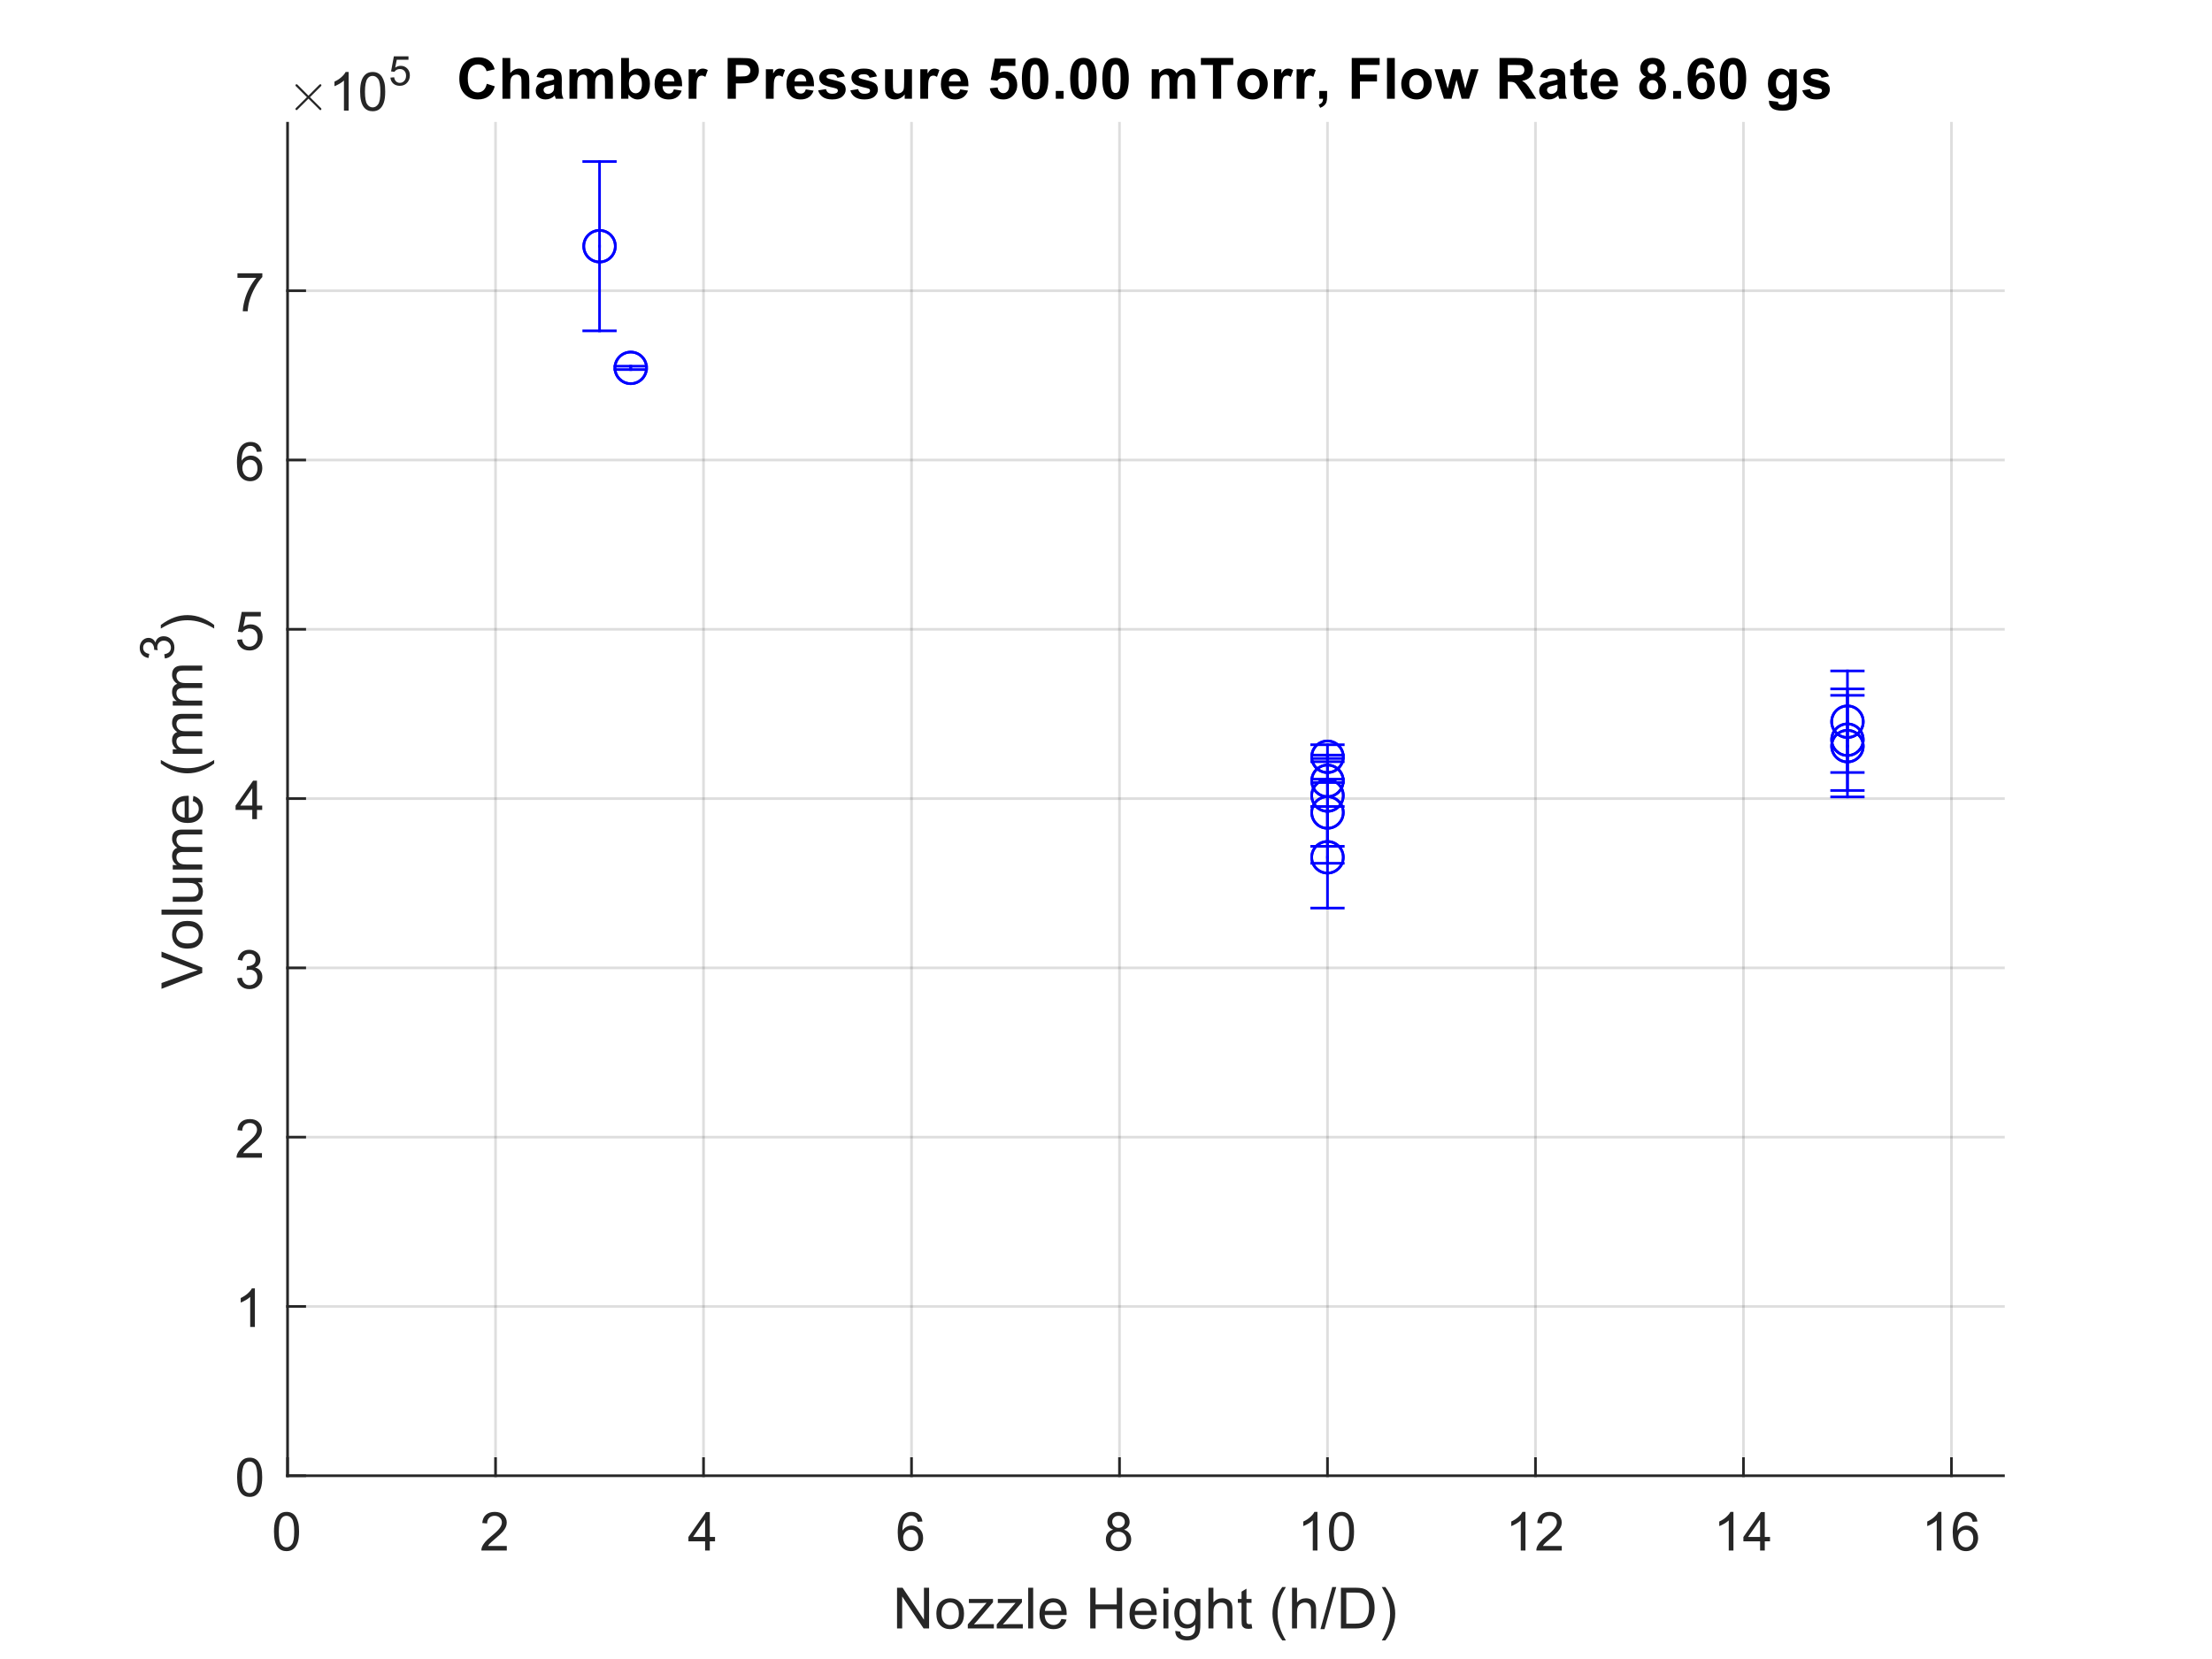 <?xml version="1.0"?>
<!DOCTYPE svg PUBLIC '-//W3C//DTD SVG 1.0//EN'
          'http://www.w3.org/TR/2001/REC-SVG-20010904/DTD/svg10.dtd'>
<svg xmlns:xlink="http://www.w3.org/1999/xlink" style="fill-opacity:1; color-rendering:auto; color-interpolation:auto; text-rendering:auto; stroke:black; stroke-linecap:square; stroke-miterlimit:10; shape-rendering:auto; stroke-opacity:1; fill:black; stroke-dasharray:none; font-weight:normal; stroke-width:1; font-family:'Dialog'; font-style:normal; stroke-linejoin:miter; font-size:12px; stroke-dashoffset:0; image-rendering:auto;" width="700" height="525" xmlns="http://www.w3.org/2000/svg"
><rect width="100%" height="100%" fill="#808080" stroke="none"/><!--Generated by the Batik Graphics2D SVG Generator--><defs id="genericDefs"
  /><g
  ><defs id="defs1"
    ><clipPath clipPathUnits="userSpaceOnUse" id="clipPath1"
      ><path d="M0 0 L700 0 L700 525 L0 525 L0 0 Z"
      /></clipPath
    ></defs
    ><g style="fill:white; stroke:white;"
    ><rect x="0" y="0" width="700" style="clip-path:url(#clipPath1); stroke:none;" height="525"
    /></g
    ><g style="fill:white; text-rendering:optimizeSpeed; color-rendering:optimizeSpeed; image-rendering:optimizeSpeed; shape-rendering:crispEdges; stroke:white; color-interpolation:sRGB;"
    ><rect x="0" width="700" height="525" y="0" style="stroke:none;"
      /><path style="stroke:none;" d="M91 467 L634 467 L634 39 L91 39 Z"
    /></g
    ><g style="stroke-linecap:butt; fill-opacity:0.149; fill:rgb(38,38,38); text-rendering:geometricPrecision; image-rendering:optimizeQuality; color-rendering:optimizeQuality; stroke-linejoin:round; stroke:rgb(38,38,38); color-interpolation:linearRGB; stroke-width:0.833; stroke-opacity:0.149;"
    ><line y2="39" style="fill:none;" x1="91" x2="91" y1="467"
      /><line y2="39" style="fill:none;" x1="156.818" x2="156.818" y1="467"
      /><line y2="39" style="fill:none;" x1="222.636" x2="222.636" y1="467"
      /><line y2="39" style="fill:none;" x1="288.455" x2="288.455" y1="467"
      /><line y2="39" style="fill:none;" x1="354.273" x2="354.273" y1="467"
      /><line y2="39" style="fill:none;" x1="420.091" x2="420.091" y1="467"
      /><line y2="39" style="fill:none;" x1="485.909" x2="485.909" y1="467"
      /><line y2="39" style="fill:none;" x1="551.727" x2="551.727" y1="467"
      /><line y2="39" style="fill:none;" x1="617.545" x2="617.545" y1="467"
      /><line y2="467" style="fill:none;" x1="634" x2="91" y1="467"
      /><line y2="413.429" style="fill:none;" x1="634" x2="91" y1="413.429"
      /><line y2="359.859" style="fill:none;" x1="634" x2="91" y1="359.859"
      /><line y2="306.288" style="fill:none;" x1="634" x2="91" y1="306.288"
      /><line y2="252.718" style="fill:none;" x1="634" x2="91" y1="252.718"
      /><line y2="199.147" style="fill:none;" x1="634" x2="91" y1="199.147"
      /><line y2="145.576" style="fill:none;" x1="634" x2="91" y1="145.576"
      /><line y2="92.006" style="fill:none;" x1="634" x2="91" y1="92.006"
      /><line x1="91" x2="634" y1="467" style="stroke-linecap:square; fill-opacity:1; fill:none; stroke-opacity:1;" y2="467"
      /><line x1="91" x2="91" y1="467" style="stroke-linecap:square; fill-opacity:1; fill:none; stroke-opacity:1;" y2="461.57"
      /><line x1="156.818" x2="156.818" y1="467" style="stroke-linecap:square; fill-opacity:1; fill:none; stroke-opacity:1;" y2="461.57"
      /><line x1="222.636" x2="222.636" y1="467" style="stroke-linecap:square; fill-opacity:1; fill:none; stroke-opacity:1;" y2="461.57"
      /><line x1="288.455" x2="288.455" y1="467" style="stroke-linecap:square; fill-opacity:1; fill:none; stroke-opacity:1;" y2="461.57"
      /><line x1="354.273" x2="354.273" y1="467" style="stroke-linecap:square; fill-opacity:1; fill:none; stroke-opacity:1;" y2="461.57"
      /><line x1="420.091" x2="420.091" y1="467" style="stroke-linecap:square; fill-opacity:1; fill:none; stroke-opacity:1;" y2="461.57"
      /><line x1="485.909" x2="485.909" y1="467" style="stroke-linecap:square; fill-opacity:1; fill:none; stroke-opacity:1;" y2="461.57"
      /><line x1="551.727" x2="551.727" y1="467" style="stroke-linecap:square; fill-opacity:1; fill:none; stroke-opacity:1;" y2="461.57"
      /><line x1="617.545" x2="617.545" y1="467" style="stroke-linecap:square; fill-opacity:1; fill:none; stroke-opacity:1;" y2="461.57"
    /></g
    ><g transform="translate(91,473.667)" style="font-size:16.667px; fill:rgb(38,38,38); text-rendering:geometricPrecision; color-rendering:optimizeQuality; image-rendering:optimizeQuality; stroke:rgb(38,38,38); color-interpolation:linearRGB;"
    ><path style="stroke:none;" d="M-4.297 11 Q-4.297 8.844 -3.852 7.523 Q-3.406 6.203 -2.531 5.492 Q-1.656 4.781 -0.328 4.781 Q0.656 4.781 1.391 5.172 Q2.125 5.562 2.609 6.312 Q3.094 7.062 3.367 8.125 Q3.641 9.188 3.641 11 Q3.641 13.141 3.203 14.453 Q2.766 15.766 1.891 16.484 Q1.016 17.203 -0.328 17.203 Q-2.094 17.203 -3.094 15.953 Q-4.297 14.422 -4.297 11 ZM-2.766 11 Q-2.766 14 -2.062 14.992 Q-1.359 15.984 -0.328 15.984 Q0.703 15.984 1.406 14.984 Q2.109 13.984 2.109 11 Q2.109 8 1.406 7.008 Q0.703 6.016 -0.344 6.016 Q-1.375 6.016 -1.984 6.891 Q-2.766 8 -2.766 11 Z"
    /></g
    ><g transform="translate(156.818,473.667)" style="font-size:16.667px; fill:rgb(38,38,38); text-rendering:geometricPrecision; color-rendering:optimizeQuality; image-rendering:optimizeQuality; stroke:rgb(38,38,38); color-interpolation:linearRGB;"
    ><path style="stroke:none;" d="M3.562 15.562 L3.562 17 L-4.484 17 Q-4.5 16.453 -4.312 15.969 Q-4 15.141 -3.328 14.344 Q-2.656 13.547 -1.375 12.5 Q0.609 10.875 1.305 9.922 Q2 8.969 2 8.125 Q2 7.234 1.367 6.625 Q0.734 6.016 -0.281 6.016 Q-1.359 6.016 -2.008 6.664 Q-2.656 7.312 -2.672 8.453 L-4.203 8.297 Q-4.047 6.578 -3.016 5.68 Q-1.984 4.781 -0.25 4.781 Q1.5 4.781 2.523 5.75 Q3.547 6.719 3.547 8.156 Q3.547 8.891 3.242 9.594 Q2.938 10.297 2.25 11.078 Q1.562 11.859 -0.047 13.219 Q-1.391 14.359 -1.773 14.758 Q-2.156 15.156 -2.406 15.562 L3.562 15.562 Z"
    /></g
    ><g transform="translate(222.636,473.667)" style="font-size:16.667px; fill:rgb(38,38,38); text-rendering:geometricPrecision; color-rendering:optimizeQuality; image-rendering:optimizeQuality; stroke:rgb(38,38,38); color-interpolation:linearRGB;"
    ><path style="stroke:none;" d="M0.5 17 L0.5 14.094 L-4.781 14.094 L-4.781 12.719 L0.766 4.828 L1.984 4.828 L1.984 12.719 L3.641 12.719 L3.641 14.094 L1.984 14.094 L1.984 17 L0.5 17 ZM0.5 12.719 L0.5 7.234 L-3.312 12.719 L0.5 12.719 Z"
    /></g
    ><g transform="translate(288.455,473.667)" style="font-size:16.667px; fill:rgb(38,38,38); text-rendering:geometricPrecision; color-rendering:optimizeQuality; image-rendering:optimizeQuality; stroke:rgb(38,38,38); color-interpolation:linearRGB;"
    ><path style="stroke:none;" d="M3.453 7.812 L1.969 7.922 Q1.781 7.047 1.406 6.656 Q0.797 6.016 -0.078 6.016 Q-0.797 6.016 -1.344 6.406 Q-2.047 6.922 -2.453 7.906 Q-2.859 8.891 -2.875 10.719 Q-2.328 9.906 -1.555 9.508 Q-0.781 9.109 0.078 9.109 Q1.578 9.109 2.625 10.211 Q3.672 11.312 3.672 13.047 Q3.672 14.188 3.18 15.172 Q2.688 16.156 1.82 16.68 Q0.953 17.203 -0.141 17.203 Q-2 17.203 -3.18 15.828 Q-4.359 14.453 -4.359 11.312 Q-4.359 7.781 -3.062 6.172 Q-1.922 4.781 0 4.781 Q1.438 4.781 2.359 5.586 Q3.281 6.391 3.453 7.812 ZM-2.641 13.062 Q-2.641 13.828 -2.312 14.531 Q-1.984 15.234 -1.398 15.609 Q-0.812 15.984 -0.156 15.984 Q0.781 15.984 1.461 15.219 Q2.141 14.453 2.141 13.141 Q2.141 11.875 1.469 11.148 Q0.797 10.422 -0.219 10.422 Q-1.234 10.422 -1.938 11.148 Q-2.641 11.875 -2.641 13.062 Z"
    /></g
    ><g transform="translate(354.273,473.667)" style="font-size:16.667px; fill:rgb(38,38,38); text-rendering:geometricPrecision; color-rendering:optimizeQuality; image-rendering:optimizeQuality; stroke:rgb(38,38,38); color-interpolation:linearRGB;"
    ><path style="stroke:none;" d="M-2 10.406 Q-2.922 10.062 -3.375 9.43 Q-3.828 8.797 -3.828 7.922 Q-3.828 6.594 -2.867 5.688 Q-1.906 4.781 -0.328 4.781 Q1.266 4.781 2.234 5.703 Q3.203 6.625 3.203 7.953 Q3.203 8.812 2.766 9.438 Q2.328 10.062 1.422 10.406 Q2.531 10.766 3.117 11.578 Q3.703 12.391 3.703 13.516 Q3.703 15.078 2.602 16.141 Q1.5 17.203 -0.297 17.203 Q-2.109 17.203 -3.211 16.141 Q-4.312 15.078 -4.312 13.484 Q-4.312 12.297 -3.711 11.492 Q-3.109 10.688 -2 10.406 ZM-2.297 7.875 Q-2.297 8.734 -1.742 9.281 Q-1.188 9.828 -0.297 9.828 Q0.562 9.828 1.117 9.281 Q1.672 8.734 1.672 7.953 Q1.672 7.125 1.102 6.57 Q0.531 6.016 -0.312 6.016 Q-1.172 6.016 -1.734 6.562 Q-2.297 7.109 -2.297 7.875 ZM-2.781 13.484 Q-2.781 14.125 -2.477 14.727 Q-2.172 15.328 -1.57 15.656 Q-0.969 15.984 -0.281 15.984 Q0.781 15.984 1.484 15.289 Q2.188 14.594 2.188 13.531 Q2.188 12.453 1.469 11.75 Q0.75 11.047 -0.328 11.047 Q-1.391 11.047 -2.086 11.742 Q-2.781 12.438 -2.781 13.484 Z"
    /></g
    ><g transform="translate(420.091,473.667)" style="font-size:16.667px; fill:rgb(38,38,38); text-rendering:geometricPrecision; color-rendering:optimizeQuality; image-rendering:optimizeQuality; stroke:rgb(38,38,38); color-interpolation:linearRGB;"
    ><path style="stroke:none;" d="M-3.172 17 L-4.656 17 L-4.656 7.484 Q-5.203 8 -6.078 8.508 Q-6.953 9.016 -7.656 9.281 L-7.656 7.828 Q-6.391 7.25 -5.453 6.406 Q-4.516 5.562 -4.125 4.781 L-3.172 4.781 L-3.172 17 ZM0.467 11 Q0.467 8.844 0.912 7.523 Q1.357 6.203 2.232 5.492 Q3.107 4.781 4.435 4.781 Q5.42 4.781 6.154 5.172 Q6.888 5.562 7.373 6.312 Q7.857 7.062 8.131 8.125 Q8.404 9.188 8.404 11 Q8.404 13.141 7.966 14.453 Q7.529 15.766 6.654 16.484 Q5.779 17.203 4.435 17.203 Q2.67 17.203 1.67 15.953 Q0.467 14.422 0.467 11 ZM1.998 11 Q1.998 14 2.701 14.992 Q3.404 15.984 4.435 15.984 Q5.466 15.984 6.17 14.984 Q6.873 13.984 6.873 11 Q6.873 8 6.17 7.008 Q5.466 6.016 4.42 6.016 Q3.388 6.016 2.779 6.891 Q1.998 8 1.998 11 Z"
    /></g
    ><g transform="translate(485.909,473.667)" style="font-size:16.667px; fill:rgb(38,38,38); text-rendering:geometricPrecision; color-rendering:optimizeQuality; image-rendering:optimizeQuality; stroke:rgb(38,38,38); color-interpolation:linearRGB;"
    ><path style="stroke:none;" d="M-3.172 17 L-4.656 17 L-4.656 7.484 Q-5.203 8 -6.078 8.508 Q-6.953 9.016 -7.656 9.281 L-7.656 7.828 Q-6.391 7.25 -5.453 6.406 Q-4.516 5.562 -4.125 4.781 L-3.172 4.781 L-3.172 17 ZM8.326 15.562 L8.326 17 L0.279 17 Q0.263 16.453 0.451 15.969 Q0.763 15.141 1.435 14.344 Q2.107 13.547 3.388 12.5 Q5.373 10.875 6.068 9.922 Q6.763 8.969 6.763 8.125 Q6.763 7.234 6.131 6.625 Q5.498 6.016 4.482 6.016 Q3.404 6.016 2.756 6.664 Q2.107 7.312 2.091 8.453 L0.56 8.297 Q0.717 6.578 1.748 5.68 Q2.779 4.781 4.513 4.781 Q6.263 4.781 7.287 5.75 Q8.31 6.719 8.31 8.156 Q8.31 8.891 8.006 9.594 Q7.701 10.297 7.013 11.078 Q6.326 11.859 4.716 13.219 Q3.373 14.359 2.99 14.758 Q2.607 15.156 2.357 15.562 L8.326 15.562 Z"
    /></g
    ><g transform="translate(551.727,473.667)" style="font-size:16.667px; fill:rgb(38,38,38); text-rendering:geometricPrecision; color-rendering:optimizeQuality; image-rendering:optimizeQuality; stroke:rgb(38,38,38); color-interpolation:linearRGB;"
    ><path style="stroke:none;" d="M-3.172 17 L-4.656 17 L-4.656 7.484 Q-5.203 8 -6.078 8.508 Q-6.953 9.016 -7.656 9.281 L-7.656 7.828 Q-6.391 7.25 -5.453 6.406 Q-4.516 5.562 -4.125 4.781 L-3.172 4.781 L-3.172 17 ZM5.263 17 L5.263 14.094 L-0.018 14.094 L-0.018 12.719 L5.529 4.828 L6.748 4.828 L6.748 12.719 L8.404 12.719 L8.404 14.094 L6.748 14.094 L6.748 17 L5.263 17 ZM5.263 12.719 L5.263 7.234 L1.451 12.719 L5.263 12.719 Z"
    /></g
    ><g transform="translate(617.545,473.667)" style="font-size:16.667px; fill:rgb(38,38,38); text-rendering:geometricPrecision; color-rendering:optimizeQuality; image-rendering:optimizeQuality; stroke:rgb(38,38,38); color-interpolation:linearRGB;"
    ><path style="stroke:none;" d="M-3.172 17 L-4.656 17 L-4.656 7.484 Q-5.203 8 -6.078 8.508 Q-6.953 9.016 -7.656 9.281 L-7.656 7.828 Q-6.391 7.25 -5.453 6.406 Q-4.516 5.562 -4.125 4.781 L-3.172 4.781 L-3.172 17 ZM8.216 7.812 L6.732 7.922 Q6.545 7.047 6.17 6.656 Q5.56 6.016 4.685 6.016 Q3.966 6.016 3.42 6.406 Q2.716 6.922 2.31 7.906 Q1.904 8.891 1.888 10.719 Q2.435 9.906 3.209 9.508 Q3.982 9.109 4.841 9.109 Q6.341 9.109 7.388 10.211 Q8.435 11.312 8.435 13.047 Q8.435 14.188 7.943 15.172 Q7.451 16.156 6.584 16.68 Q5.716 17.203 4.623 17.203 Q2.763 17.203 1.584 15.828 Q0.404 14.453 0.404 11.312 Q0.404 7.781 1.701 6.172 Q2.841 4.781 4.763 4.781 Q6.201 4.781 7.123 5.586 Q8.045 6.391 8.216 7.812 ZM2.123 13.062 Q2.123 13.828 2.451 14.531 Q2.779 15.234 3.365 15.609 Q3.951 15.984 4.607 15.984 Q5.545 15.984 6.224 15.219 Q6.904 14.453 6.904 13.141 Q6.904 11.875 6.232 11.148 Q5.56 10.422 4.545 10.422 Q3.529 10.422 2.826 11.148 Q2.123 11.875 2.123 13.062 Z"
    /></g
    ><g transform="translate(362.5,496.333)" style="font-size:18.333px; fill:rgb(38,38,38); text-rendering:geometricPrecision; color-rendering:optimizeQuality; image-rendering:optimizeQuality; stroke:rgb(38,38,38); color-interpolation:linearRGB;"
    ><path style="stroke:none;" d="M-78.625 19 L-78.625 6.109 L-76.875 6.109 L-70.109 16.234 L-70.109 6.109 L-68.484 6.109 L-68.484 19 L-70.219 19 L-77 8.875 L-77 19 L-78.625 19 ZM-66.181 14.328 Q-66.181 11.734 -64.728 10.484 Q-63.525 9.453 -61.806 9.453 Q-59.869 9.453 -58.65 10.719 Q-57.431 11.984 -57.431 14.203 Q-57.431 16 -57.971 17.031 Q-58.51 18.062 -59.541 18.641 Q-60.572 19.219 -61.806 19.219 Q-63.76 19.219 -64.971 17.961 Q-66.181 16.703 -66.181 14.328 ZM-64.556 14.328 Q-64.556 16.125 -63.775 17.016 Q-62.994 17.906 -61.806 17.906 Q-60.619 17.906 -59.838 17.008 Q-59.056 16.109 -59.056 14.281 Q-59.056 12.547 -59.846 11.656 Q-60.635 10.766 -61.806 10.766 Q-62.994 10.766 -63.775 11.656 Q-64.556 12.547 -64.556 14.328 ZM-56.231 19 L-56.231 17.719 L-50.294 10.891 Q-51.309 10.953 -52.075 10.953 L-55.888 10.953 L-55.888 9.672 L-48.263 9.672 L-48.263 10.719 L-53.309 16.641 L-54.294 17.719 Q-53.231 17.641 -52.294 17.641 L-47.981 17.641 L-47.981 19 L-56.231 19 ZM-47.075 19 L-47.075 17.719 L-41.138 10.891 Q-42.153 10.953 -42.919 10.953 L-46.731 10.953 L-46.731 9.672 L-39.106 9.672 L-39.106 10.719 L-44.153 16.641 L-45.138 17.719 Q-44.075 17.641 -43.138 17.641 L-38.825 17.641 L-38.825 19 L-47.075 19 ZM-37.122 19 L-37.122 6.109 L-35.544 6.109 L-35.544 19 L-37.122 19 ZM-26.632 16 L-24.991 16.203 Q-25.382 17.625 -26.429 18.422 Q-27.475 19.219 -29.1 19.219 Q-31.147 19.219 -32.35 17.953 Q-33.554 16.688 -33.554 14.406 Q-33.554 12.062 -32.343 10.758 Q-31.132 9.453 -29.194 9.453 Q-27.319 9.453 -26.132 10.727 Q-24.944 12 -24.944 14.312 Q-24.944 14.453 -24.96 14.734 L-31.913 14.734 Q-31.835 16.281 -31.046 17.094 Q-30.257 17.906 -29.1 17.906 Q-28.225 17.906 -27.608 17.453 Q-26.991 17 -26.632 16 ZM-31.835 13.438 L-26.616 13.438 Q-26.725 12.266 -27.21 11.672 Q-27.975 10.75 -29.179 10.75 Q-30.257 10.75 -30.999 11.484 Q-31.741 12.219 -31.835 13.438 ZM-17.5 19 L-17.5 6.109 L-15.797 6.109 L-15.797 11.406 L-9.094 11.406 L-9.094 6.109 L-7.391 6.109 L-7.391 19 L-9.094 19 L-9.094 12.922 L-15.797 12.922 L-15.797 19 L-17.5 19 ZM1.865 16 L3.506 16.203 Q3.115 17.625 2.068 18.422 Q1.022 19.219 -0.603 19.219 Q-2.65 19.219 -3.853 17.953 Q-5.056 16.688 -5.056 14.406 Q-5.056 12.062 -3.846 10.758 Q-2.635 9.453 -0.697 9.453 Q1.178 9.453 2.365 10.727 Q3.553 12 3.553 14.312 Q3.553 14.453 3.537 14.734 L-3.416 14.734 Q-3.338 16.281 -2.549 17.094 Q-1.76 17.906 -0.603 17.906 Q0.272 17.906 0.889 17.453 Q1.506 17 1.865 16 ZM-3.338 13.438 L1.881 13.438 Q1.772 12.266 1.287 11.672 Q0.522 10.75 -0.681 10.75 Q-1.76 10.75 -2.502 11.484 Q-3.244 12.219 -3.338 13.438 ZM5.675 7.938 L5.675 6.109 L7.253 6.109 L7.253 7.938 L5.675 7.938 ZM5.675 19 L5.675 9.672 L7.253 9.672 L7.253 19 L5.675 19 ZM9.431 19.781 L10.978 20 Q11.072 20.719 11.509 21.047 Q12.103 21.484 13.118 21.484 Q14.212 21.484 14.814 21.039 Q15.415 20.594 15.618 19.812 Q15.743 19.328 15.743 17.781 Q14.697 19 13.15 19 Q11.228 19 10.173 17.609 Q9.118 16.219 9.118 14.281 Q9.118 12.938 9.603 11.812 Q10.087 10.688 11.009 10.07 Q11.931 9.453 13.165 9.453 Q14.822 9.453 15.884 10.797 L15.884 9.672 L17.353 9.672 L17.353 17.734 Q17.353 19.922 16.907 20.828 Q16.462 21.734 15.501 22.258 Q14.54 22.781 13.134 22.781 Q11.462 22.781 10.431 22.031 Q9.4 21.281 9.431 19.781 ZM10.743 14.172 Q10.743 16 11.478 16.844 Q12.212 17.688 13.306 17.688 Q14.4 17.688 15.134 16.852 Q15.868 16.016 15.868 14.219 Q15.868 12.5 15.111 11.633 Q14.353 10.766 13.275 10.766 Q12.228 10.766 11.486 11.625 Q10.743 12.484 10.743 14.172 ZM19.912 19 L19.912 6.109 L21.49 6.109 L21.49 10.734 Q22.6 9.453 24.287 9.453 Q25.319 9.453 26.084 9.859 Q26.85 10.266 27.186 10.992 Q27.522 11.719 27.522 13.078 L27.522 19 L25.928 19 L25.928 13.078 Q25.928 11.891 25.412 11.352 Q24.897 10.812 23.959 10.812 Q23.256 10.812 22.639 11.18 Q22.022 11.547 21.756 12.172 Q21.49 12.797 21.49 13.891 L21.49 19 L19.912 19 ZM33.55 17.578 L33.784 18.984 Q33.112 19.125 32.581 19.125 Q31.722 19.125 31.245 18.852 Q30.769 18.578 30.581 18.133 Q30.394 17.688 30.394 16.266 L30.394 10.891 L29.222 10.891 L29.222 9.672 L30.394 9.672 L30.394 7.359 L31.956 6.406 L31.956 9.672 L33.55 9.672 L33.55 10.891 L31.956 10.891 L31.956 16.359 Q31.956 17.031 32.042 17.227 Q32.128 17.422 32.316 17.531 Q32.503 17.641 32.862 17.641 Q33.112 17.641 33.55 17.578 ZM43.288 22.781 Q41.991 21.141 41.085 18.922 Q40.179 16.703 40.179 14.328 Q40.179 12.234 40.85 10.328 Q41.647 8.094 43.288 5.891 L44.429 5.891 Q43.366 7.719 43.022 8.5 Q42.491 9.719 42.179 11.031 Q41.804 12.688 41.804 14.344 Q41.804 18.562 44.429 22.781 L43.288 22.781 ZM46.371 19 L46.371 6.109 L47.949 6.109 L47.949 10.734 Q49.058 9.453 50.746 9.453 Q51.777 9.453 52.542 9.859 Q53.308 10.266 53.644 10.992 Q53.98 11.719 53.98 13.078 L53.98 19 L52.386 19 L52.386 13.078 Q52.386 11.891 51.871 11.352 Q51.355 10.812 50.417 10.812 Q49.714 10.812 49.097 11.18 Q48.48 11.547 48.214 12.172 Q47.949 12.797 47.949 13.891 L47.949 19 L46.371 19 ZM55.368 19.219 L59.102 5.891 L60.368 5.891 L56.649 19.219 L55.368 19.219 ZM61.846 19 L61.846 6.109 L66.284 6.109 Q67.784 6.109 68.58 6.297 Q69.69 6.547 70.471 7.219 Q71.487 8.078 71.995 9.422 Q72.502 10.766 72.502 12.484 Q72.502 13.953 72.159 15.086 Q71.815 16.219 71.276 16.961 Q70.737 17.703 70.104 18.133 Q69.471 18.562 68.565 18.781 Q67.659 19 66.487 19 L61.846 19 ZM63.549 17.484 L66.299 17.484 Q67.58 17.484 68.299 17.242 Q69.018 17 69.455 16.578 Q70.065 15.969 70.401 14.945 Q70.737 13.922 70.737 12.453 Q70.737 10.438 70.073 9.352 Q69.409 8.266 68.455 7.906 Q67.784 7.641 66.252 7.641 L63.549 7.641 L63.549 17.484 ZM75.899 22.781 L74.774 22.781 Q77.399 18.562 77.399 14.344 Q77.399 12.688 77.024 11.062 Q76.727 9.75 76.18 8.531 Q75.836 7.734 74.774 5.891 L75.899 5.891 Q77.555 8.094 78.352 10.328 Q79.024 12.234 79.024 14.328 Q79.024 16.703 78.118 18.922 Q77.211 21.141 75.899 22.781 Z"
    /></g
    ><g style="fill:rgb(38,38,38); text-rendering:geometricPrecision; image-rendering:optimizeQuality; color-rendering:optimizeQuality; stroke-linejoin:round; stroke:rgb(38,38,38); color-interpolation:linearRGB; stroke-width:0.833;"
    ><line y2="39" style="fill:none;" x1="91" x2="91" y1="467"
      /><line y2="467" style="fill:none;" x1="91" x2="96.43" y1="467"
      /><line y2="413.429" style="fill:none;" x1="91" x2="96.43" y1="413.429"
      /><line y2="359.859" style="fill:none;" x1="91" x2="96.43" y1="359.859"
      /><line y2="306.288" style="fill:none;" x1="91" x2="96.43" y1="306.288"
      /><line y2="252.718" style="fill:none;" x1="91" x2="96.43" y1="252.718"
      /><line y2="199.147" style="fill:none;" x1="91" x2="96.43" y1="199.147"
      /><line y2="145.576" style="fill:none;" x1="91" x2="96.43" y1="145.576"
      /><line y2="92.006" style="fill:none;" x1="91" x2="96.43" y1="92.006"
    /></g
    ><g transform="translate(84.333,467)" style="font-size:16.667px; fill:rgb(38,38,38); text-rendering:geometricPrecision; color-rendering:optimizeQuality; image-rendering:optimizeQuality; stroke:rgb(38,38,38); color-interpolation:linearRGB;"
    ><path style="stroke:none;" d="M-9.297 0.5 Q-9.297 -1.656 -8.852 -2.977 Q-8.406 -4.297 -7.531 -5.008 Q-6.656 -5.719 -5.328 -5.719 Q-4.344 -5.719 -3.609 -5.328 Q-2.875 -4.938 -2.391 -4.188 Q-1.906 -3.438 -1.633 -2.375 Q-1.359 -1.312 -1.359 0.5 Q-1.359 2.641 -1.797 3.953 Q-2.234 5.266 -3.109 5.984 Q-3.984 6.703 -5.328 6.703 Q-7.094 6.703 -8.094 5.453 Q-9.297 3.922 -9.297 0.5 ZM-7.766 0.5 Q-7.766 3.5 -7.062 4.492 Q-6.359 5.484 -5.328 5.484 Q-4.297 5.484 -3.594 4.484 Q-2.891 3.484 -2.891 0.5 Q-2.891 -2.5 -3.594 -3.492 Q-4.297 -4.484 -5.344 -4.484 Q-6.375 -4.484 -6.984 -3.609 Q-7.766 -2.5 -7.766 0.5 Z"
    /></g
    ><g transform="translate(84.333,413.429)" style="font-size:16.667px; fill:rgb(38,38,38); text-rendering:geometricPrecision; color-rendering:optimizeQuality; image-rendering:optimizeQuality; stroke:rgb(38,38,38); color-interpolation:linearRGB;"
    ><path style="stroke:none;" d="M-3.672 6.5 L-5.156 6.5 L-5.156 -3.016 Q-5.703 -2.5 -6.578 -1.992 Q-7.453 -1.484 -8.156 -1.219 L-8.156 -2.672 Q-6.891 -3.25 -5.953 -4.094 Q-5.016 -4.938 -4.625 -5.719 L-3.672 -5.719 L-3.672 6.5 Z"
    /></g
    ><g transform="translate(84.333,359.859)" style="font-size:16.667px; fill:rgb(38,38,38); text-rendering:geometricPrecision; color-rendering:optimizeQuality; image-rendering:optimizeQuality; stroke:rgb(38,38,38); color-interpolation:linearRGB;"
    ><path style="stroke:none;" d="M-1.438 5.062 L-1.438 6.5 L-9.484 6.5 Q-9.5 5.953 -9.312 5.469 Q-9 4.641 -8.328 3.844 Q-7.656 3.047 -6.375 2 Q-4.391 0.375 -3.695 -0.578 Q-3 -1.531 -3 -2.375 Q-3 -3.266 -3.633 -3.875 Q-4.266 -4.484 -5.281 -4.484 Q-6.359 -4.484 -7.008 -3.836 Q-7.656 -3.188 -7.672 -2.047 L-9.203 -2.203 Q-9.047 -3.922 -8.016 -4.82 Q-6.984 -5.719 -5.25 -5.719 Q-3.5 -5.719 -2.477 -4.75 Q-1.453 -3.781 -1.453 -2.344 Q-1.453 -1.609 -1.758 -0.906 Q-2.062 -0.203 -2.75 0.578 Q-3.438 1.359 -5.047 2.719 Q-6.391 3.859 -6.773 4.258 Q-7.156 4.656 -7.406 5.062 L-1.438 5.062 Z"
    /></g
    ><g transform="translate(84.333,306.288)" style="font-size:16.667px; fill:rgb(38,38,38); text-rendering:geometricPrecision; color-rendering:optimizeQuality; image-rendering:optimizeQuality; stroke:rgb(38,38,38); color-interpolation:linearRGB;"
    ><path style="stroke:none;" d="M-9.281 3.281 L-7.797 3.094 Q-7.531 4.359 -6.914 4.922 Q-6.297 5.484 -5.406 5.484 Q-4.359 5.484 -3.633 4.75 Q-2.906 4.016 -2.906 2.938 Q-2.906 1.906 -3.578 1.242 Q-4.25 0.578 -5.281 0.578 Q-5.703 0.578 -6.344 0.734 L-6.172 -0.578 Q-6.031 -0.562 -5.938 -0.562 Q-4.984 -0.562 -4.219 -1.055 Q-3.453 -1.547 -3.453 -2.594 Q-3.453 -3.406 -4.008 -3.945 Q-4.562 -4.484 -5.438 -4.484 Q-6.312 -4.484 -6.891 -3.938 Q-7.469 -3.391 -7.641 -2.297 L-9.141 -2.562 Q-8.859 -4.062 -7.891 -4.891 Q-6.922 -5.719 -5.469 -5.719 Q-4.484 -5.719 -3.641 -5.289 Q-2.797 -4.859 -2.359 -4.125 Q-1.922 -3.391 -1.922 -2.562 Q-1.922 -1.766 -2.344 -1.117 Q-2.766 -0.469 -3.594 -0.094 Q-2.516 0.156 -1.914 0.945 Q-1.312 1.734 -1.312 2.906 Q-1.312 4.5 -2.477 5.609 Q-3.641 6.719 -5.422 6.719 Q-7.016 6.719 -8.078 5.766 Q-9.141 4.812 -9.281 3.281 Z"
    /></g
    ><g transform="translate(84.333,252.718)" style="font-size:16.667px; fill:rgb(38,38,38); text-rendering:geometricPrecision; color-rendering:optimizeQuality; image-rendering:optimizeQuality; stroke:rgb(38,38,38); color-interpolation:linearRGB;"
    ><path style="stroke:none;" d="M-4.5 6.5 L-4.5 3.594 L-9.781 3.594 L-9.781 2.219 L-4.234 -5.672 L-3.016 -5.672 L-3.016 2.219 L-1.359 2.219 L-1.359 3.594 L-3.016 3.594 L-3.016 6.5 L-4.5 6.5 ZM-4.5 2.219 L-4.5 -3.266 L-8.312 2.219 L-4.5 2.219 Z"
    /></g
    ><g transform="translate(84.333,199.147)" style="font-size:16.667px; fill:rgb(38,38,38); text-rendering:geometricPrecision; color-rendering:optimizeQuality; image-rendering:optimizeQuality; stroke:rgb(38,38,38); color-interpolation:linearRGB;"
    ><path style="stroke:none;" d="M-9.297 3.312 L-7.719 3.172 Q-7.547 4.328 -6.914 4.906 Q-6.281 5.484 -5.391 5.484 Q-4.312 5.484 -3.562 4.672 Q-2.812 3.859 -2.812 2.5 Q-2.812 1.234 -3.531 0.492 Q-4.25 -0.25 -5.406 -0.25 Q-6.125 -0.25 -6.711 0.078 Q-7.297 0.406 -7.625 0.938 L-9.031 0.75 L-7.844 -5.5 L-1.797 -5.5 L-1.797 -4.078 L-6.656 -4.078 L-7.312 -0.812 Q-6.219 -1.562 -5.016 -1.562 Q-3.422 -1.562 -2.32 -0.461 Q-1.219 0.641 -1.219 2.375 Q-1.219 4.031 -2.188 5.234 Q-3.359 6.703 -5.391 6.703 Q-7.047 6.703 -8.094 5.773 Q-9.141 4.844 -9.297 3.312 Z"
    /></g
    ><g transform="translate(84.333,145.576)" style="font-size:16.667px; fill:rgb(38,38,38); text-rendering:geometricPrecision; color-rendering:optimizeQuality; image-rendering:optimizeQuality; stroke:rgb(38,38,38); color-interpolation:linearRGB;"
    ><path style="stroke:none;" d="M-1.547 -2.688 L-3.031 -2.578 Q-3.219 -3.453 -3.594 -3.844 Q-4.203 -4.484 -5.078 -4.484 Q-5.797 -4.484 -6.344 -4.094 Q-7.047 -3.578 -7.453 -2.594 Q-7.859 -1.609 -7.875 0.219 Q-7.328 -0.594 -6.555 -0.992 Q-5.781 -1.391 -4.922 -1.391 Q-3.422 -1.391 -2.375 -0.289 Q-1.328 0.812 -1.328 2.547 Q-1.328 3.688 -1.82 4.672 Q-2.312 5.656 -3.18 6.18 Q-4.047 6.703 -5.141 6.703 Q-7 6.703 -8.18 5.328 Q-9.359 3.953 -9.359 0.812 Q-9.359 -2.719 -8.062 -4.328 Q-6.922 -5.719 -5 -5.719 Q-3.562 -5.719 -2.641 -4.914 Q-1.719 -4.109 -1.547 -2.688 ZM-7.641 2.562 Q-7.641 3.328 -7.312 4.031 Q-6.984 4.734 -6.398 5.109 Q-5.812 5.484 -5.156 5.484 Q-4.219 5.484 -3.539 4.719 Q-2.859 3.953 -2.859 2.641 Q-2.859 1.375 -3.531 0.648 Q-4.203 -0.078 -5.219 -0.078 Q-6.234 -0.078 -6.938 0.648 Q-7.641 1.375 -7.641 2.562 Z"
    /></g
    ><g transform="translate(84.333,92.006)" style="font-size:16.667px; fill:rgb(38,38,38); text-rendering:geometricPrecision; color-rendering:optimizeQuality; image-rendering:optimizeQuality; stroke:rgb(38,38,38); color-interpolation:linearRGB;"
    ><path style="stroke:none;" d="M-9.188 -4.078 L-9.188 -5.516 L-1.312 -5.516 L-1.312 -4.344 Q-2.484 -3.109 -3.625 -1.062 Q-4.766 0.984 -5.391 3.156 Q-5.828 4.688 -5.953 6.5 L-7.5 6.5 Q-7.469 5.062 -6.93 3.031 Q-6.391 1 -5.383 -0.891 Q-4.375 -2.781 -3.234 -4.078 L-9.188 -4.078 Z"
    /></g
    ><g transform="translate(64,313) rotate(-90)" style="font-size:18.333px; fill:rgb(38,38,38); text-rendering:geometricPrecision; color-rendering:optimizeQuality; image-rendering:optimizeQuality; stroke:rgb(38,38,38); color-interpolation:linearRGB;"
    ><path style="stroke:none;" d="M5.078 0 L0.078 -12.891 L1.922 -12.891 L5.281 -3.531 Q5.672 -2.406 5.953 -1.422 Q6.25 -2.469 6.641 -3.531 L10.125 -12.891 L11.859 -12.891 L6.828 0 L5.078 0 ZM12.808 -4.672 Q12.808 -7.266 14.261 -8.516 Q15.464 -9.547 17.183 -9.547 Q19.12 -9.547 20.339 -8.281 Q21.558 -7.016 21.558 -4.797 Q21.558 -3 21.019 -1.969 Q20.48 -0.938 19.449 -0.359 Q18.417 0.219 17.183 0.219 Q15.23 0.219 14.019 -1.039 Q12.808 -2.297 12.808 -4.672 ZM14.433 -4.672 Q14.433 -2.875 15.214 -1.984 Q15.995 -1.094 17.183 -1.094 Q18.37 -1.094 19.152 -1.992 Q19.933 -2.891 19.933 -4.719 Q19.933 -6.453 19.144 -7.344 Q18.355 -8.234 17.183 -8.234 Q15.995 -8.234 15.214 -7.344 Q14.433 -6.453 14.433 -4.672 ZM23.555 0 L23.555 -12.891 L25.133 -12.891 L25.133 0 L23.555 0 ZM33.764 0 L33.764 -1.375 Q32.686 0.219 30.811 0.219 Q29.983 0.219 29.264 -0.102 Q28.545 -0.422 28.202 -0.898 Q27.858 -1.375 27.717 -2.078 Q27.623 -2.547 27.623 -3.547 L27.623 -9.328 L29.202 -9.328 L29.202 -4.156 Q29.202 -2.922 29.295 -2.484 Q29.452 -1.859 29.936 -1.508 Q30.42 -1.156 31.123 -1.156 Q31.842 -1.156 32.467 -1.516 Q33.092 -1.875 33.35 -2.508 Q33.608 -3.141 33.608 -4.328 L33.608 -9.328 L35.186 -9.328 L35.186 0 L33.764 0 ZM37.839 0 L37.839 -9.328 L39.261 -9.328 L39.261 -8.031 Q39.699 -8.703 40.425 -9.125 Q41.152 -9.547 42.089 -9.547 Q43.121 -9.547 43.785 -9.117 Q44.449 -8.688 44.714 -7.906 Q45.824 -9.547 47.605 -9.547 Q48.996 -9.547 49.738 -8.773 Q50.48 -8 50.48 -6.406 L50.48 0 L48.917 0 L48.917 -5.875 Q48.917 -6.828 48.761 -7.25 Q48.605 -7.672 48.199 -7.922 Q47.792 -8.172 47.246 -8.172 Q46.261 -8.172 45.613 -7.516 Q44.964 -6.859 44.964 -5.422 L44.964 0 L43.386 0 L43.386 -6.062 Q43.386 -7.125 42.996 -7.648 Q42.605 -8.172 41.73 -8.172 Q41.058 -8.172 40.496 -7.82 Q39.933 -7.469 39.675 -6.797 Q39.417 -6.125 39.417 -4.844 L39.417 0 L37.839 0 ZM59.484 -3 L61.125 -2.797 Q60.734 -1.375 59.688 -0.578 Q58.641 0.219 57.016 0.219 Q54.969 0.219 53.766 -1.047 Q52.562 -2.312 52.562 -4.594 Q52.562 -6.938 53.773 -8.242 Q54.984 -9.547 56.922 -9.547 Q58.797 -9.547 59.984 -8.273 Q61.172 -7 61.172 -4.688 Q61.172 -4.547 61.156 -4.266 L54.203 -4.266 Q54.281 -2.719 55.07 -1.906 Q55.859 -1.094 57.016 -1.094 Q57.891 -1.094 58.508 -1.547 Q59.125 -2 59.484 -3 ZM54.281 -5.562 L59.5 -5.562 Q59.391 -6.734 58.906 -7.328 Q58.141 -8.25 56.938 -8.25 Q55.859 -8.25 55.117 -7.516 Q54.375 -6.781 54.281 -5.562 ZM71.382 3.781 Q70.085 2.141 69.179 -0.078 Q68.272 -2.297 68.272 -4.672 Q68.272 -6.766 68.944 -8.672 Q69.741 -10.906 71.382 -13.109 L72.522 -13.109 Q71.46 -11.281 71.116 -10.5 Q70.585 -9.281 70.272 -7.969 Q69.897 -6.312 69.897 -4.656 Q69.897 -0.438 72.522 3.781 L71.382 3.781 ZM74.464 0 L74.464 -9.328 L75.886 -9.328 L75.886 -8.031 Q76.324 -8.703 77.05 -9.125 Q77.777 -9.547 78.714 -9.547 Q79.746 -9.547 80.41 -9.117 Q81.074 -8.688 81.339 -7.906 Q82.449 -9.547 84.23 -9.547 Q85.621 -9.547 86.363 -8.773 Q87.105 -8 87.105 -6.406 L87.105 0 L85.542 0 L85.542 -5.875 Q85.542 -6.828 85.386 -7.25 Q85.23 -7.672 84.824 -7.922 Q84.417 -8.172 83.871 -8.172 Q82.886 -8.172 82.238 -7.516 Q81.589 -6.859 81.589 -5.422 L81.589 0 L80.011 0 L80.011 -6.062 Q80.011 -7.125 79.621 -7.648 Q79.23 -8.172 78.355 -8.172 Q77.683 -8.172 77.121 -7.82 Q76.558 -7.469 76.3 -6.797 Q76.042 -6.125 76.042 -4.844 L76.042 0 L74.464 0 ZM89.719 0 L89.719 -9.328 L91.141 -9.328 L91.141 -8.031 Q91.578 -8.703 92.305 -9.125 Q93.031 -9.547 93.969 -9.547 Q95 -9.547 95.664 -9.117 Q96.328 -8.688 96.594 -7.906 Q97.703 -9.547 99.484 -9.547 Q100.875 -9.547 101.617 -8.773 Q102.359 -8 102.359 -6.406 L102.359 0 L100.797 0 L100.797 -5.875 Q100.797 -6.828 100.641 -7.25 Q100.484 -7.672 100.078 -7.922 Q99.672 -8.172 99.125 -8.172 Q98.141 -8.172 97.492 -7.516 Q96.844 -6.859 96.844 -5.422 L96.844 0 L95.266 0 L95.266 -6.062 Q95.266 -7.125 94.875 -7.648 Q94.484 -8.172 93.609 -8.172 Q92.938 -8.172 92.375 -7.82 Q91.812 -7.469 91.555 -6.797 Q91.297 -6.125 91.297 -4.844 L91.297 0 L89.719 0 Z"
    /></g
    ><g transform="translate(55,209) rotate(-90)" style="font-size:14.667px; fill:rgb(38,38,38); text-rendering:geometricPrecision; color-rendering:optimizeQuality; image-rendering:optimizeQuality; stroke:rgb(38,38,38); color-interpolation:linearRGB;"
    ><path style="stroke:none;" d="M0.625 -2.828 L1.953 -3.016 Q2.172 -1.891 2.719 -1.398 Q3.266 -0.906 4.047 -0.906 Q4.984 -0.906 5.625 -1.547 Q6.266 -2.188 6.266 -3.141 Q6.266 -4.047 5.672 -4.641 Q5.078 -5.234 4.156 -5.234 Q3.781 -5.234 3.234 -5.078 L3.375 -6.234 Q3.516 -6.219 3.594 -6.219 Q4.438 -6.219 5.109 -6.664 Q5.781 -7.109 5.781 -8.016 Q5.781 -8.75 5.289 -9.227 Q4.797 -9.703 4.016 -9.703 Q3.25 -9.703 2.742 -9.219 Q2.234 -8.734 2.078 -7.766 L0.766 -8 Q1 -9.328 1.859 -10.055 Q2.719 -10.781 3.984 -10.781 Q4.875 -10.781 5.609 -10.406 Q6.344 -10.031 6.742 -9.375 Q7.141 -8.719 7.141 -7.984 Q7.141 -7.297 6.766 -6.727 Q6.391 -6.156 5.656 -5.812 Q6.609 -5.594 7.133 -4.906 Q7.656 -4.219 7.656 -3.172 Q7.656 -1.766 6.633 -0.789 Q5.609 0.188 4.047 0.188 Q2.625 0.188 1.695 -0.656 Q0.766 -1.5 0.625 -2.828 Z"
    /></g
    ><g transform="translate(64,200) rotate(-90)" style="font-size:18.333px; fill:rgb(38,38,38); text-rendering:geometricPrecision; color-rendering:optimizeQuality; image-rendering:optimizeQuality; stroke:rgb(38,38,38); color-interpolation:linearRGB;"
    ><path style="stroke:none;" d="M2.219 3.781 L1.094 3.781 Q3.719 -0.438 3.719 -4.656 Q3.719 -6.312 3.344 -7.938 Q3.047 -9.25 2.5 -10.469 Q2.156 -11.266 1.094 -13.109 L2.219 -13.109 Q3.875 -10.906 4.672 -8.672 Q5.344 -6.766 5.344 -4.672 Q5.344 -2.297 4.438 -0.078 Q3.531 2.141 2.219 3.781 Z"
    /></g
    ><g transform="translate(91,35)" style="font-size:16.667px; fill:rgb(38,38,38); text-rendering:geometricPrecision; image-rendering:optimizeQuality; color-rendering:optimizeQuality; font-family:'mwb_cmsy10'; stroke:rgb(38,38,38); color-interpolation:linearRGB;"
    ><path style="stroke:none;" d="M2.5 -0.484 Q2.5 -0.625 2.578 -0.734 L6.125 -4.25 L2.578 -7.781 Q2.5 -7.875 2.5 -8.016 Q2.5 -8.141 2.602 -8.242 Q2.703 -8.344 2.844 -8.344 Q2.953 -8.344 3.094 -8.25 L6.609 -4.719 L10.125 -8.25 Q10.266 -8.344 10.375 -8.344 Q10.516 -8.344 10.609 -8.25 Q10.703 -8.156 10.703 -8.016 Q10.703 -7.875 10.625 -7.781 L7.094 -4.25 L10.625 -0.734 Q10.703 -0.625 10.703 -0.484 Q10.703 -0.344 10.609 -0.25 Q10.516 -0.156 10.375 -0.156 Q10.25 -0.156 10.125 -0.281 L6.609 -3.781 L3.094 -0.281 Q2.969 -0.156 2.844 -0.156 Q2.703 -0.156 2.602 -0.258 Q2.5 -0.359 2.5 -0.484 Z"
    /></g
    ><g transform="translate(104,35)" style="font-size:16.667px; fill:rgb(38,38,38); text-rendering:geometricPrecision; color-rendering:optimizeQuality; image-rendering:optimizeQuality; stroke:rgb(38,38,38); color-interpolation:linearRGB;"
    ><path style="stroke:none;" d="M6.328 0 L4.844 0 L4.844 -9.516 Q4.297 -9 3.422 -8.492 Q2.547 -7.984 1.844 -7.719 L1.844 -9.172 Q3.109 -9.75 4.047 -10.594 Q4.984 -11.438 5.375 -12.219 L6.328 -12.219 L6.328 0 ZM9.966 -6 Q9.966 -8.156 10.412 -9.477 Q10.857 -10.797 11.732 -11.508 Q12.607 -12.219 13.935 -12.219 Q14.92 -12.219 15.654 -11.828 Q16.388 -11.438 16.873 -10.688 Q17.357 -9.938 17.631 -8.875 Q17.904 -7.812 17.904 -6 Q17.904 -3.859 17.466 -2.547 Q17.029 -1.234 16.154 -0.516 Q15.279 0.203 13.935 0.203 Q12.17 0.203 11.17 -1.047 Q9.966 -2.578 9.966 -6 ZM11.498 -6 Q11.498 -3 12.201 -2.008 Q12.904 -1.016 13.935 -1.016 Q14.966 -1.016 15.67 -2.016 Q16.373 -3.016 16.373 -6 Q16.373 -9 15.67 -9.992 Q14.966 -10.984 13.92 -10.984 Q12.888 -10.984 12.279 -10.109 Q11.498 -9 11.498 -6 Z"
    /></g
    ><g transform="translate(123,27)" style="font-size:13.333px; fill:rgb(38,38,38); text-rendering:geometricPrecision; color-rendering:optimizeQuality; image-rendering:optimizeQuality; stroke:rgb(38,38,38); color-interpolation:linearRGB;"
    ><path style="stroke:none;" d="M0.547 -2.438 L1.734 -2.547 Q1.875 -1.656 2.359 -1.219 Q2.844 -0.781 3.531 -0.781 Q4.359 -0.781 4.93 -1.406 Q5.5 -2.031 5.5 -3.047 Q5.5 -4.031 4.953 -4.594 Q4.406 -5.156 3.516 -5.156 Q2.953 -5.156 2.508 -4.906 Q2.062 -4.656 1.812 -4.266 L0.75 -4.406 L1.641 -9.172 L6.266 -9.172 L6.266 -8.094 L2.562 -8.094 L2.062 -5.594 Q2.891 -6.172 3.812 -6.172 Q5.031 -6.172 5.867 -5.328 Q6.703 -4.484 6.703 -3.156 Q6.703 -1.891 5.969 -0.969 Q5.078 0.156 3.531 0.156 Q2.266 0.156 1.461 -0.555 Q0.656 -1.266 0.547 -2.438 Z"
    /></g
    ><g transform="translate(362.5,36.25)" style="font-size:18.333px; text-rendering:geometricPrecision; color-rendering:optimizeQuality; image-rendering:optimizeQuality; color-interpolation:linearRGB; font-weight:bold;"
    ><path style="stroke:none;" d="M-208.453 -9.734 L-205.922 -8.938 Q-206.5 -6.828 -207.852 -5.805 Q-209.203 -4.781 -211.281 -4.781 Q-213.844 -4.781 -215.492 -6.531 Q-217.141 -8.281 -217.141 -11.328 Q-217.141 -14.547 -215.484 -16.328 Q-213.828 -18.109 -211.125 -18.109 Q-208.75 -18.109 -207.281 -16.703 Q-206.391 -15.875 -205.953 -14.328 L-208.531 -13.719 Q-208.766 -14.719 -209.492 -15.297 Q-210.219 -15.875 -211.25 -15.875 Q-212.688 -15.875 -213.578 -14.852 Q-214.469 -13.828 -214.469 -11.516 Q-214.469 -9.078 -213.586 -8.039 Q-212.703 -7 -211.297 -7 Q-210.266 -7 -209.516 -7.664 Q-208.766 -8.328 -208.453 -9.734 ZM-201.025 -17.891 L-201.025 -13.141 Q-199.822 -14.547 -198.166 -14.547 Q-197.306 -14.547 -196.627 -14.227 Q-195.947 -13.906 -195.596 -13.414 Q-195.244 -12.922 -195.119 -12.328 Q-194.994 -11.734 -194.994 -10.469 L-194.994 -5 L-197.463 -5 L-197.463 -9.938 Q-197.463 -11.406 -197.603 -11.797 Q-197.744 -12.188 -198.103 -12.422 Q-198.463 -12.656 -198.994 -12.656 Q-199.603 -12.656 -200.088 -12.359 Q-200.572 -12.062 -200.799 -11.461 Q-201.025 -10.859 -201.025 -9.672 L-201.025 -5 L-203.494 -5 L-203.494 -17.891 L-201.025 -17.891 ZM-190.449 -11.484 L-192.699 -11.891 Q-192.308 -13.25 -191.386 -13.898 Q-190.464 -14.547 -188.652 -14.547 Q-186.995 -14.547 -186.191 -14.156 Q-185.386 -13.766 -185.05 -13.164 Q-184.714 -12.562 -184.714 -10.953 L-184.745 -8.062 Q-184.745 -6.844 -184.628 -6.258 Q-184.511 -5.672 -184.183 -5 L-186.62 -5 Q-186.73 -5.25 -186.87 -5.734 Q-186.933 -5.953 -186.949 -6.016 Q-187.589 -5.406 -188.308 -5.094 Q-189.027 -4.781 -189.839 -4.781 Q-191.292 -4.781 -192.12 -5.57 Q-192.949 -6.359 -192.949 -7.547 Q-192.949 -8.344 -192.574 -8.961 Q-192.199 -9.578 -191.511 -9.906 Q-190.824 -10.234 -189.542 -10.484 Q-187.808 -10.812 -187.152 -11.094 L-187.152 -11.344 Q-187.152 -12.047 -187.503 -12.352 Q-187.855 -12.656 -188.824 -12.656 Q-189.48 -12.656 -189.855 -12.398 Q-190.23 -12.141 -190.449 -11.484 ZM-187.152 -9.484 Q-187.62 -9.328 -188.652 -9.109 Q-189.683 -8.891 -189.995 -8.672 Q-190.48 -8.328 -190.48 -7.797 Q-190.48 -7.281 -190.089 -6.906 Q-189.699 -6.531 -189.105 -6.531 Q-188.433 -6.531 -187.839 -6.969 Q-187.386 -7.297 -187.245 -7.781 Q-187.152 -8.109 -187.152 -8.984 L-187.152 -9.484 ZM-182.295 -14.328 L-180.014 -14.328 L-180.014 -13.062 Q-178.795 -14.547 -177.108 -14.547 Q-176.217 -14.547 -175.553 -14.18 Q-174.889 -13.812 -174.467 -13.062 Q-173.858 -13.812 -173.147 -14.18 Q-172.436 -14.547 -171.624 -14.547 Q-170.592 -14.547 -169.881 -14.125 Q-169.17 -13.703 -168.827 -12.906 Q-168.561 -12.297 -168.561 -10.969 L-168.561 -5 L-171.045 -5 L-171.045 -10.328 Q-171.045 -11.719 -171.295 -12.125 Q-171.639 -12.656 -172.342 -12.656 Q-172.874 -12.656 -173.327 -12.336 Q-173.78 -12.016 -173.983 -11.406 Q-174.186 -10.797 -174.186 -9.484 L-174.186 -5 L-176.655 -5 L-176.655 -10.109 Q-176.655 -11.484 -176.788 -11.875 Q-176.92 -12.266 -177.194 -12.461 Q-177.467 -12.656 -177.952 -12.656 Q-178.514 -12.656 -178.975 -12.352 Q-179.436 -12.047 -179.631 -11.461 Q-179.827 -10.875 -179.827 -9.531 L-179.827 -5 L-182.295 -5 L-182.295 -14.328 ZM-165.935 -5 L-165.935 -17.891 L-163.466 -17.891 L-163.466 -13.25 Q-162.325 -14.547 -160.763 -14.547 Q-159.06 -14.547 -157.942 -13.312 Q-156.825 -12.078 -156.825 -9.766 Q-156.825 -7.375 -157.958 -6.078 Q-159.091 -4.781 -160.716 -4.781 Q-161.528 -4.781 -162.302 -5.188 Q-163.075 -5.594 -163.638 -6.375 L-163.638 -5 L-165.935 -5 ZM-163.481 -9.875 Q-163.481 -8.422 -163.028 -7.719 Q-162.388 -6.734 -161.325 -6.734 Q-160.497 -6.734 -159.927 -7.438 Q-159.356 -8.141 -159.356 -9.641 Q-159.356 -11.234 -159.935 -11.945 Q-160.513 -12.656 -161.419 -12.656 Q-162.31 -12.656 -162.895 -11.969 Q-163.481 -11.281 -163.481 -9.875 ZM-149.233 -7.969 L-146.78 -7.562 Q-147.249 -6.203 -148.272 -5.492 Q-149.295 -4.781 -150.842 -4.781 Q-153.28 -4.781 -154.436 -6.375 Q-155.358 -7.656 -155.358 -9.594 Q-155.358 -11.922 -154.147 -13.234 Q-152.936 -14.547 -151.077 -14.547 Q-148.999 -14.547 -147.795 -13.172 Q-146.592 -11.797 -146.639 -8.953 L-152.827 -8.953 Q-152.811 -7.859 -152.241 -7.25 Q-151.67 -6.641 -150.811 -6.641 Q-150.233 -6.641 -149.834 -6.953 Q-149.436 -7.266 -149.233 -7.969 ZM-149.092 -10.469 Q-149.124 -11.547 -149.655 -12.102 Q-150.186 -12.656 -150.936 -12.656 Q-151.749 -12.656 -152.264 -12.062 Q-152.795 -11.484 -152.795 -10.469 L-149.092 -10.469 ZM-142.095 -5 L-144.564 -5 L-144.564 -14.328 L-142.267 -14.328 L-142.267 -13 Q-141.689 -13.953 -141.212 -14.25 Q-140.736 -14.547 -140.142 -14.547 Q-139.298 -14.547 -138.517 -14.078 L-139.283 -11.922 Q-139.908 -12.328 -140.439 -12.328 Q-140.955 -12.328 -141.322 -12.047 Q-141.689 -11.766 -141.892 -11.016 Q-142.095 -10.266 -142.095 -7.891 L-142.095 -5 ZM-132.225 -5 L-132.225 -17.891 L-128.053 -17.891 Q-125.678 -17.891 -124.959 -17.688 Q-123.85 -17.406 -123.1 -16.43 Q-122.35 -15.453 -122.35 -13.922 Q-122.35 -12.734 -122.787 -11.93 Q-123.225 -11.125 -123.889 -10.656 Q-124.553 -10.188 -125.225 -10.047 Q-126.162 -9.859 -127.928 -9.859 L-129.631 -9.859 L-129.631 -5 L-132.225 -5 ZM-129.631 -15.703 L-129.631 -12.047 L-128.209 -12.047 Q-126.662 -12.047 -126.147 -12.25 Q-125.631 -12.453 -125.334 -12.883 Q-125.037 -13.312 -125.037 -13.891 Q-125.037 -14.594 -125.451 -15.047 Q-125.865 -15.5 -126.49 -15.625 Q-126.959 -15.703 -128.365 -15.703 L-129.631 -15.703 ZM-117.667 -5 L-120.135 -5 L-120.135 -14.328 L-117.838 -14.328 L-117.838 -13 Q-117.26 -13.953 -116.784 -14.25 Q-116.307 -14.547 -115.713 -14.547 Q-114.87 -14.547 -114.088 -14.078 L-114.854 -11.922 Q-115.479 -12.328 -116.01 -12.328 Q-116.526 -12.328 -116.893 -12.047 Q-117.26 -11.766 -117.463 -11.016 Q-117.667 -10.266 -117.667 -7.891 L-117.667 -5 ZM-107.493 -7.969 L-105.04 -7.562 Q-105.509 -6.203 -106.532 -5.492 Q-107.556 -4.781 -109.103 -4.781 Q-111.54 -4.781 -112.696 -6.375 Q-113.618 -7.656 -113.618 -9.594 Q-113.618 -11.922 -112.407 -13.234 Q-111.196 -14.547 -109.337 -14.547 Q-107.259 -14.547 -106.056 -13.172 Q-104.853 -11.797 -104.9 -8.953 L-111.087 -8.953 Q-111.071 -7.859 -110.501 -7.25 Q-109.931 -6.641 -109.071 -6.641 Q-108.493 -6.641 -108.095 -6.953 Q-107.696 -7.266 -107.493 -7.969 ZM-107.353 -10.469 Q-107.384 -11.547 -107.915 -12.102 Q-108.446 -12.656 -109.196 -12.656 Q-110.009 -12.656 -110.525 -12.062 Q-111.056 -11.484 -111.056 -10.469 L-107.353 -10.469 ZM-103.59 -7.656 L-101.106 -8.047 Q-100.949 -7.328 -100.465 -6.953 Q-99.981 -6.578 -99.121 -6.578 Q-98.153 -6.578 -97.668 -6.922 Q-97.356 -7.172 -97.356 -7.578 Q-97.356 -7.859 -97.528 -8.047 Q-97.715 -8.219 -98.356 -8.375 Q-101.34 -9.031 -102.137 -9.578 Q-103.246 -10.328 -103.246 -11.688 Q-103.246 -12.891 -102.285 -13.719 Q-101.324 -14.547 -99.324 -14.547 Q-97.403 -14.547 -96.473 -13.922 Q-95.543 -13.297 -95.184 -12.078 L-97.512 -11.641 Q-97.668 -12.188 -98.082 -12.477 Q-98.496 -12.766 -99.278 -12.766 Q-100.246 -12.766 -100.668 -12.5 Q-100.949 -12.297 -100.949 -12 Q-100.949 -11.734 -100.699 -11.547 Q-100.371 -11.297 -98.403 -10.852 Q-96.434 -10.406 -95.637 -9.75 Q-94.871 -9.094 -94.871 -7.922 Q-94.871 -6.641 -95.942 -5.711 Q-97.012 -4.781 -99.121 -4.781 Q-101.028 -4.781 -102.137 -5.562 Q-103.246 -6.344 -103.59 -7.656 ZM-93.405 -7.656 L-90.921 -8.047 Q-90.765 -7.328 -90.28 -6.953 Q-89.796 -6.578 -88.937 -6.578 Q-87.968 -6.578 -87.484 -6.922 Q-87.171 -7.172 -87.171 -7.578 Q-87.171 -7.859 -87.343 -8.047 Q-87.53 -8.219 -88.171 -8.375 Q-91.155 -9.031 -91.952 -9.578 Q-93.062 -10.328 -93.062 -11.688 Q-93.062 -12.891 -92.101 -13.719 Q-91.14 -14.547 -89.14 -14.547 Q-87.218 -14.547 -86.288 -13.922 Q-85.359 -13.297 -84.999 -12.078 L-87.327 -11.641 Q-87.484 -12.188 -87.898 -12.477 Q-88.312 -12.766 -89.093 -12.766 Q-90.062 -12.766 -90.484 -12.5 Q-90.765 -12.297 -90.765 -12 Q-90.765 -11.734 -90.515 -11.547 Q-90.187 -11.297 -88.218 -10.852 Q-86.249 -10.406 -85.452 -9.75 Q-84.687 -9.094 -84.687 -7.922 Q-84.687 -6.641 -85.757 -5.711 Q-86.827 -4.781 -88.937 -4.781 Q-90.843 -4.781 -91.952 -5.562 Q-93.062 -6.344 -93.405 -7.656 ZM-76.205 -5 L-76.205 -6.391 Q-76.721 -5.656 -77.549 -5.219 Q-78.377 -4.781 -79.299 -4.781 Q-80.237 -4.781 -80.987 -5.195 Q-81.737 -5.609 -82.072 -6.359 Q-82.408 -7.109 -82.408 -8.422 L-82.408 -14.328 L-79.94 -14.328 L-79.94 -10.047 Q-79.94 -8.078 -79.799 -7.633 Q-79.658 -7.188 -79.299 -6.93 Q-78.94 -6.672 -78.393 -6.672 Q-77.752 -6.672 -77.252 -7.016 Q-76.752 -7.359 -76.565 -7.875 Q-76.377 -8.391 -76.377 -10.391 L-76.377 -14.328 L-73.908 -14.328 L-73.908 -5 L-76.205 -5 ZM-68.8 -5 L-71.269 -5 L-71.269 -14.328 L-68.972 -14.328 L-68.972 -13 Q-68.394 -13.953 -67.918 -14.25 Q-67.441 -14.547 -66.847 -14.547 Q-66.004 -14.547 -65.222 -14.078 L-65.988 -11.922 Q-66.613 -12.328 -67.144 -12.328 Q-67.66 -12.328 -68.027 -12.047 Q-68.394 -11.766 -68.597 -11.016 Q-68.8 -10.266 -68.8 -7.891 L-68.8 -5 ZM-58.627 -7.969 L-56.174 -7.562 Q-56.643 -6.203 -57.666 -5.492 Q-58.69 -4.781 -60.236 -4.781 Q-62.674 -4.781 -63.83 -6.375 Q-64.752 -7.656 -64.752 -9.594 Q-64.752 -11.922 -63.541 -13.234 Q-62.33 -14.547 -60.471 -14.547 Q-58.393 -14.547 -57.19 -13.172 Q-55.986 -11.797 -56.033 -8.953 L-62.221 -8.953 Q-62.205 -7.859 -61.635 -7.25 Q-61.065 -6.641 -60.205 -6.641 Q-59.627 -6.641 -59.229 -6.953 Q-58.83 -7.266 -58.627 -7.969 ZM-58.486 -10.469 Q-58.518 -11.547 -59.049 -12.102 Q-59.58 -12.656 -60.33 -12.656 Q-61.143 -12.656 -61.658 -12.062 Q-62.19 -11.484 -62.19 -10.469 L-58.486 -10.469 ZM-49.261 -8.312 L-46.792 -8.562 Q-46.699 -7.734 -46.175 -7.25 Q-45.652 -6.766 -44.98 -6.766 Q-44.199 -6.766 -43.667 -7.391 Q-43.136 -8.016 -43.136 -9.281 Q-43.136 -10.469 -43.667 -11.062 Q-44.199 -11.656 -45.042 -11.656 Q-46.105 -11.656 -46.949 -10.719 L-48.964 -11 L-47.699 -17.703 L-41.167 -17.703 L-41.167 -15.391 L-45.824 -15.391 L-46.214 -13.203 Q-45.386 -13.625 -44.527 -13.625 Q-42.87 -13.625 -41.73 -12.43 Q-40.589 -11.234 -40.589 -9.328 Q-40.589 -7.734 -41.511 -6.484 Q-42.777 -4.781 -45.011 -4.781 Q-46.792 -4.781 -47.917 -5.742 Q-49.042 -6.703 -49.261 -8.312 ZM-34.936 -17.938 Q-33.061 -17.938 -32.014 -16.609 Q-30.748 -15.016 -30.748 -11.359 Q-30.748 -7.703 -32.014 -6.094 Q-33.061 -4.781 -34.936 -4.781 Q-36.811 -4.781 -37.967 -6.227 Q-39.123 -7.672 -39.123 -11.375 Q-39.123 -15.016 -37.858 -16.625 Q-36.811 -17.938 -34.936 -17.938 ZM-34.936 -15.891 Q-35.389 -15.891 -35.741 -15.602 Q-36.092 -15.312 -36.28 -14.578 Q-36.53 -13.625 -36.53 -11.359 Q-36.53 -9.094 -36.303 -8.242 Q-36.077 -7.391 -35.733 -7.109 Q-35.389 -6.828 -34.936 -6.828 Q-34.483 -6.828 -34.131 -7.117 Q-33.78 -7.406 -33.592 -8.141 Q-33.327 -9.094 -33.327 -11.359 Q-33.327 -13.625 -33.561 -14.469 Q-33.795 -15.312 -34.139 -15.602 Q-34.483 -15.891 -34.936 -15.891 ZM-28.392 -5 L-28.392 -7.469 L-25.923 -7.469 L-25.923 -5 L-28.392 -5 ZM-19.663 -17.938 Q-17.788 -17.938 -16.742 -16.609 Q-15.476 -15.016 -15.476 -11.359 Q-15.476 -7.703 -16.742 -6.094 Q-17.788 -4.781 -19.663 -4.781 Q-21.538 -4.781 -22.695 -6.227 Q-23.851 -7.672 -23.851 -11.375 Q-23.851 -15.016 -22.585 -16.625 Q-21.538 -17.938 -19.663 -17.938 ZM-19.663 -15.891 Q-20.117 -15.891 -20.468 -15.602 Q-20.82 -15.312 -21.007 -14.578 Q-21.257 -13.625 -21.257 -11.359 Q-21.257 -9.094 -21.031 -8.242 Q-20.804 -7.391 -20.46 -7.109 Q-20.117 -6.828 -19.663 -6.828 Q-19.21 -6.828 -18.859 -7.117 Q-18.507 -7.406 -18.32 -8.141 Q-18.054 -9.094 -18.054 -11.359 Q-18.054 -13.625 -18.288 -14.469 Q-18.523 -15.312 -18.867 -15.602 Q-19.21 -15.891 -19.663 -15.891 ZM-9.479 -17.938 Q-7.604 -17.938 -6.557 -16.609 Q-5.292 -15.016 -5.292 -11.359 Q-5.292 -7.703 -6.557 -6.094 Q-7.604 -4.781 -9.479 -4.781 Q-11.354 -4.781 -12.51 -6.227 Q-13.666 -7.672 -13.666 -11.375 Q-13.666 -15.016 -12.401 -16.625 Q-11.354 -17.938 -9.479 -17.938 ZM-9.479 -15.891 Q-9.932 -15.891 -10.284 -15.602 Q-10.635 -15.312 -10.823 -14.578 Q-11.073 -13.625 -11.073 -11.359 Q-11.073 -9.094 -10.846 -8.242 Q-10.62 -7.391 -10.276 -7.109 Q-9.932 -6.828 -9.479 -6.828 Q-9.026 -6.828 -8.674 -7.117 Q-8.323 -7.406 -8.135 -8.141 Q-7.87 -9.094 -7.87 -11.359 Q-7.87 -13.625 -8.104 -14.469 Q-8.338 -15.312 -8.682 -15.602 Q-9.026 -15.891 -9.479 -15.891 ZM1.965 -14.328 L4.247 -14.328 L4.247 -13.062 Q5.465 -14.547 7.153 -14.547 Q8.043 -14.547 8.707 -14.18 Q9.371 -13.812 9.793 -13.062 Q10.403 -13.812 11.114 -14.18 Q11.825 -14.547 12.637 -14.547 Q13.668 -14.547 14.379 -14.125 Q15.09 -13.703 15.434 -12.906 Q15.7 -12.297 15.7 -10.969 L15.7 -5 L13.215 -5 L13.215 -10.328 Q13.215 -11.719 12.965 -12.125 Q12.621 -12.656 11.918 -12.656 Q11.387 -12.656 10.934 -12.336 Q10.481 -12.016 10.278 -11.406 Q10.075 -10.797 10.075 -9.484 L10.075 -5 L7.606 -5 L7.606 -10.109 Q7.606 -11.484 7.473 -11.875 Q7.34 -12.266 7.067 -12.461 Q6.793 -12.656 6.309 -12.656 Q5.747 -12.656 5.285 -12.352 Q4.825 -12.047 4.629 -11.461 Q4.434 -10.875 4.434 -9.531 L4.434 -5 L1.965 -5 L1.965 -14.328 ZM21.342 -5 L21.342 -15.703 L17.529 -15.703 L17.529 -17.891 L27.764 -17.891 L27.764 -15.703 L23.951 -15.703 L23.951 -5 L21.342 -5 ZM29.043 -9.797 Q29.043 -11.031 29.653 -12.18 Q30.262 -13.328 31.372 -13.938 Q32.481 -14.547 33.856 -14.547 Q35.965 -14.547 37.325 -13.172 Q38.684 -11.797 38.684 -9.688 Q38.684 -7.578 37.317 -6.18 Q35.95 -4.781 33.871 -4.781 Q32.59 -4.781 31.426 -5.367 Q30.262 -5.953 29.653 -7.07 Q29.043 -8.188 29.043 -9.797 ZM31.575 -9.672 Q31.575 -8.281 32.239 -7.539 Q32.903 -6.797 33.856 -6.797 Q34.825 -6.797 35.481 -7.539 Q36.137 -8.281 36.137 -9.688 Q36.137 -11.062 35.481 -11.797 Q34.825 -12.531 33.856 -12.531 Q32.903 -12.531 32.239 -11.797 Q31.575 -11.062 31.575 -9.672 ZM43.167 -5 L40.698 -5 L40.698 -14.328 L42.995 -14.328 L42.995 -13 Q43.573 -13.953 44.05 -14.25 Q44.526 -14.547 45.12 -14.547 Q45.964 -14.547 46.745 -14.078 L45.979 -11.922 Q45.354 -12.328 44.823 -12.328 Q44.307 -12.328 43.94 -12.047 Q43.573 -11.766 43.37 -11.016 Q43.167 -10.266 43.167 -7.891 L43.167 -5 ZM50.293 -5 L47.825 -5 L47.825 -14.328 L50.121 -14.328 L50.121 -13 Q50.7 -13.953 51.176 -14.25 Q51.653 -14.547 52.246 -14.547 Q53.09 -14.547 53.871 -14.078 L53.106 -11.922 Q52.481 -12.328 51.95 -12.328 Q51.434 -12.328 51.067 -12.047 Q50.7 -11.766 50.496 -11.016 Q50.293 -10.266 50.293 -7.891 L50.293 -5 ZM54.998 -7.469 L57.467 -7.469 L57.467 -5.703 Q57.467 -4.625 57.279 -4.008 Q57.092 -3.391 56.576 -2.898 Q56.06 -2.406 55.279 -2.125 L54.795 -3.141 Q55.545 -3.391 55.857 -3.82 Q56.17 -4.25 56.185 -5 L54.998 -5 L54.998 -7.469 ZM65.267 -5 L65.267 -17.891 L74.095 -17.891 L74.095 -15.703 L67.861 -15.703 L67.861 -12.656 L73.252 -12.656 L73.252 -10.469 L67.861 -10.469 L67.861 -5 L65.267 -5 ZM76.422 -5 L76.422 -17.891 L78.891 -17.891 L78.891 -5 L76.422 -5 ZM80.932 -9.797 Q80.932 -11.031 81.541 -12.18 Q82.15 -13.328 83.26 -13.938 Q84.369 -14.547 85.744 -14.547 Q87.854 -14.547 89.213 -13.172 Q90.572 -11.797 90.572 -9.688 Q90.572 -7.578 89.205 -6.18 Q87.838 -4.781 85.76 -4.781 Q84.479 -4.781 83.314 -5.367 Q82.15 -5.953 81.541 -7.07 Q80.932 -8.188 80.932 -9.797 ZM83.463 -9.672 Q83.463 -8.281 84.127 -7.539 Q84.791 -6.797 85.744 -6.797 Q86.713 -6.797 87.369 -7.539 Q88.025 -8.281 88.025 -9.688 Q88.025 -11.062 87.369 -11.797 Q86.713 -12.531 85.744 -12.531 Q84.791 -12.531 84.127 -11.797 Q83.463 -11.062 83.463 -9.672 ZM94.43 -5 L91.477 -14.328 L93.883 -14.328 L95.633 -8.219 L97.243 -14.328 L99.618 -14.328 L101.18 -8.219 L102.962 -14.328 L105.399 -14.328 L102.399 -5 L100.024 -5 L98.415 -11 L96.837 -5 L94.43 -5 ZM112.043 -5 L112.043 -17.891 L117.528 -17.891 Q119.59 -17.891 120.528 -17.539 Q121.465 -17.188 122.028 -16.305 Q122.59 -15.422 122.59 -14.266 Q122.59 -12.828 121.739 -11.883 Q120.887 -10.938 119.184 -10.688 Q120.028 -10.188 120.575 -9.602 Q121.121 -9.016 122.059 -7.516 L123.637 -5 L120.528 -5 L118.637 -7.797 Q117.637 -9.312 117.27 -9.703 Q116.903 -10.094 116.489 -10.234 Q116.075 -10.375 115.184 -10.375 L114.653 -10.375 L114.653 -5 L112.043 -5 ZM114.653 -12.438 L116.575 -12.438 Q118.45 -12.438 118.918 -12.594 Q119.387 -12.75 119.645 -13.141 Q119.903 -13.531 119.903 -14.109 Q119.903 -14.75 119.559 -15.156 Q119.215 -15.562 118.575 -15.656 Q118.262 -15.703 116.684 -15.703 L114.653 -15.703 L114.653 -12.438 ZM127.096 -11.484 L124.846 -11.891 Q125.237 -13.25 126.159 -13.898 Q127.081 -14.547 128.893 -14.547 Q130.549 -14.547 131.354 -14.156 Q132.159 -13.766 132.495 -13.164 Q132.831 -12.562 132.831 -10.953 L132.799 -8.062 Q132.799 -6.844 132.917 -6.258 Q133.034 -5.672 133.362 -5 L130.924 -5 Q130.815 -5.25 130.674 -5.734 Q130.612 -5.953 130.596 -6.016 Q129.956 -5.406 129.237 -5.094 Q128.518 -4.781 127.706 -4.781 Q126.252 -4.781 125.424 -5.57 Q124.596 -6.359 124.596 -7.547 Q124.596 -8.344 124.971 -8.961 Q125.346 -9.578 126.034 -9.906 Q126.721 -10.234 128.002 -10.484 Q129.737 -10.812 130.393 -11.094 L130.393 -11.344 Q130.393 -12.047 130.042 -12.352 Q129.69 -12.656 128.721 -12.656 Q128.065 -12.656 127.69 -12.398 Q127.315 -12.141 127.096 -11.484 ZM130.393 -9.484 Q129.924 -9.328 128.893 -9.109 Q127.862 -8.891 127.549 -8.672 Q127.065 -8.328 127.065 -7.797 Q127.065 -7.281 127.456 -6.906 Q127.846 -6.531 128.44 -6.531 Q129.112 -6.531 129.706 -6.969 Q130.159 -7.297 130.299 -7.781 Q130.393 -8.109 130.393 -8.984 L130.393 -9.484 ZM139.718 -14.328 L139.718 -12.359 L138.031 -12.359 L138.031 -8.609 Q138.031 -7.469 138.078 -7.273 Q138.125 -7.078 138.296 -6.961 Q138.468 -6.844 138.718 -6.844 Q139.046 -6.844 139.703 -7.078 L139.921 -5.156 Q139.046 -4.781 137.968 -4.781 Q137.296 -4.781 136.757 -5.008 Q136.218 -5.234 135.968 -5.594 Q135.718 -5.953 135.625 -6.562 Q135.546 -6.984 135.546 -8.297 L135.546 -12.359 L134.406 -12.359 L134.406 -14.328 L135.546 -14.328 L135.546 -16.188 L138.031 -17.625 L138.031 -14.328 L139.718 -14.328 ZM146.941 -7.969 L149.394 -7.562 Q148.926 -6.203 147.902 -5.492 Q146.879 -4.781 145.332 -4.781 Q142.894 -4.781 141.738 -6.375 Q140.816 -7.656 140.816 -9.594 Q140.816 -11.922 142.027 -13.234 Q143.238 -14.547 145.098 -14.547 Q147.176 -14.547 148.379 -13.172 Q149.582 -11.797 149.535 -8.953 L143.348 -8.953 Q143.363 -7.859 143.934 -7.25 Q144.504 -6.641 145.363 -6.641 Q145.941 -6.641 146.34 -6.953 Q146.738 -7.266 146.941 -7.969 ZM147.082 -10.469 Q147.051 -11.547 146.519 -12.102 Q145.988 -12.656 145.238 -12.656 Q144.426 -12.656 143.91 -12.062 Q143.379 -11.484 143.379 -10.469 L147.082 -10.469 ZM158.401 -11.953 Q157.433 -12.359 157.003 -13.062 Q156.573 -13.766 156.573 -14.609 Q156.573 -16.062 157.573 -17 Q158.573 -17.938 160.433 -17.938 Q162.276 -17.938 163.292 -17 Q164.308 -16.062 164.308 -14.609 Q164.308 -13.719 163.839 -13.023 Q163.37 -12.328 162.526 -11.953 Q163.604 -11.516 164.159 -10.695 Q164.714 -9.875 164.714 -8.781 Q164.714 -7 163.573 -5.883 Q162.433 -4.766 160.542 -4.766 Q158.792 -4.766 157.62 -5.688 Q156.245 -6.781 156.245 -8.688 Q156.245 -9.734 156.761 -10.609 Q157.276 -11.484 158.401 -11.953 ZM158.901 -14.438 Q158.901 -13.703 159.323 -13.289 Q159.745 -12.875 160.433 -12.875 Q161.136 -12.875 161.558 -13.289 Q161.979 -13.703 161.979 -14.453 Q161.979 -15.141 161.565 -15.562 Q161.151 -15.984 160.464 -15.984 Q159.745 -15.984 159.323 -15.562 Q158.901 -15.141 158.901 -14.438 ZM158.683 -8.922 Q158.683 -7.906 159.198 -7.336 Q159.714 -6.766 160.511 -6.766 Q161.261 -6.766 161.768 -7.312 Q162.276 -7.859 162.276 -8.891 Q162.276 -9.797 161.761 -10.344 Q161.245 -10.891 160.464 -10.891 Q159.558 -10.891 159.12 -10.273 Q158.683 -9.656 158.683 -8.922 ZM166.992 -5 L166.992 -7.469 L169.461 -7.469 L169.461 -5 L166.992 -5 ZM179.908 -14.734 L177.517 -14.469 Q177.439 -15.203 177.072 -15.555 Q176.705 -15.906 176.111 -15.906 Q175.33 -15.906 174.791 -15.203 Q174.252 -14.5 174.111 -12.281 Q175.033 -13.375 176.392 -13.375 Q177.939 -13.375 179.049 -12.195 Q180.158 -11.016 180.158 -9.156 Q180.158 -7.172 178.994 -5.977 Q177.83 -4.781 176.017 -4.781 Q174.064 -4.781 172.806 -6.297 Q171.549 -7.812 171.549 -11.266 Q171.549 -14.812 172.861 -16.375 Q174.174 -17.938 176.252 -17.938 Q177.72 -17.938 178.689 -17.117 Q179.658 -16.297 179.908 -14.734 ZM174.314 -9.344 Q174.314 -8.141 174.869 -7.484 Q175.424 -6.828 176.142 -6.828 Q176.814 -6.828 177.275 -7.367 Q177.736 -7.906 177.736 -9.125 Q177.736 -10.375 177.244 -10.961 Q176.752 -11.547 176.017 -11.547 Q175.299 -11.547 174.806 -10.992 Q174.314 -10.438 174.314 -9.344 ZM185.905 -17.938 Q187.78 -17.938 188.827 -16.609 Q190.093 -15.016 190.093 -11.359 Q190.093 -7.703 188.827 -6.094 Q187.78 -4.781 185.905 -4.781 Q184.03 -4.781 182.874 -6.227 Q181.718 -7.672 181.718 -11.375 Q181.718 -15.016 182.983 -16.625 Q184.03 -17.938 185.905 -17.938 ZM185.905 -15.891 Q185.452 -15.891 185.1 -15.602 Q184.749 -15.312 184.561 -14.578 Q184.311 -13.625 184.311 -11.359 Q184.311 -9.094 184.538 -8.242 Q184.764 -7.391 185.108 -7.109 Q185.452 -6.828 185.905 -6.828 Q186.358 -6.828 186.71 -7.117 Q187.061 -7.406 187.249 -8.141 Q187.514 -9.094 187.514 -11.359 Q187.514 -13.625 187.28 -14.469 Q187.046 -15.312 186.702 -15.602 Q186.358 -15.891 185.905 -15.891 ZM197.302 -4.391 L200.131 -4.047 Q200.193 -3.547 200.443 -3.359 Q200.802 -3.094 201.552 -3.094 Q202.521 -3.094 203.006 -3.391 Q203.334 -3.578 203.506 -4.016 Q203.615 -4.328 203.615 -5.156 L203.615 -6.516 Q202.506 -5 200.818 -5 Q198.943 -5 197.834 -6.594 Q196.974 -7.844 196.974 -9.719 Q196.974 -12.062 198.107 -13.305 Q199.24 -14.547 200.912 -14.547 Q202.646 -14.547 203.771 -13.031 L203.771 -14.328 L206.084 -14.328 L206.084 -5.953 Q206.084 -4.312 205.81 -3.492 Q205.537 -2.672 205.044 -2.203 Q204.552 -1.734 203.732 -1.477 Q202.912 -1.219 201.662 -1.219 Q199.287 -1.219 198.294 -2.031 Q197.302 -2.844 197.302 -4.078 Q197.302 -4.203 197.302 -4.391 ZM199.506 -9.859 Q199.506 -8.375 200.084 -7.688 Q200.662 -7 201.506 -7 Q202.412 -7 203.037 -7.703 Q203.662 -8.406 203.662 -9.797 Q203.662 -11.25 203.06 -11.953 Q202.459 -12.656 201.552 -12.656 Q200.662 -12.656 200.084 -11.969 Q199.506 -11.281 199.506 -9.859 ZM207.848 -7.656 L210.332 -8.047 Q210.488 -7.328 210.973 -6.953 Q211.457 -6.578 212.316 -6.578 Q213.285 -6.578 213.77 -6.922 Q214.082 -7.172 214.082 -7.578 Q214.082 -7.859 213.91 -8.047 Q213.723 -8.219 213.082 -8.375 Q210.098 -9.031 209.301 -9.578 Q208.191 -10.328 208.191 -11.688 Q208.191 -12.891 209.152 -13.719 Q210.113 -14.547 212.113 -14.547 Q214.035 -14.547 214.965 -13.922 Q215.895 -13.297 216.254 -12.078 L213.926 -11.641 Q213.77 -12.188 213.356 -12.477 Q212.941 -12.766 212.16 -12.766 Q211.191 -12.766 210.77 -12.5 Q210.488 -12.297 210.488 -12 Q210.488 -11.734 210.738 -11.547 Q211.066 -11.297 213.035 -10.852 Q215.004 -10.406 215.801 -9.75 Q216.566 -9.094 216.566 -7.922 Q216.566 -6.641 215.496 -5.711 Q214.426 -4.781 212.316 -4.781 Q210.41 -4.781 209.301 -5.562 Q208.191 -6.344 207.848 -7.656 Z"
    /></g
    ><g transform="translate(420.091,257.115)" style="fill:blue; text-rendering:geometricPrecision; image-rendering:optimizeQuality; color-rendering:optimizeQuality; stroke-linejoin:round; stroke:blue; color-interpolation:linearRGB; stroke-width:0.833;"
    ><path style="stroke:none;" d="M0 -4.583 C2.531 -4.583 4.583 -2.531 4.583 0 L4.583 0 C4.583 2.531 2.531 4.583 -0 4.583 C-2.531 4.583 -4.583 2.531 -4.583 -0 C-4.583 -2.531 -2.531 -4.583 0 -4.583 ZM0 -5.417 C-2.991 -5.417 -5.417 -2.991 -5.417 -0 C-5.417 2.991 -2.991 5.417 -0 5.417 C2.991 5.417 5.417 2.991 5.417 0 L5.417 0 C5.417 -2.991 2.991 -5.417 0 -5.417 Z"
      /><path d="M0 -4.583 C2.531 -4.583 4.583 -2.531 4.583 0 L4.583 0 C4.583 2.531 2.531 4.583 -0 4.583 C-2.531 4.583 -4.583 2.531 -4.583 -0 C-4.583 -2.531 -2.531 -4.583 0 -4.583 ZM0 -5.417 C-2.991 -5.417 -5.417 -2.991 -5.417 -0 C-5.417 2.991 -2.991 5.417 -0 5.417 C2.991 5.417 5.417 2.991 5.417 0 L5.417 0 C5.417 -2.991 2.991 -5.417 0 -5.417 Z" style="stroke:none;" transform="translate(164.545,-20.997)"
      /><path d="M0 -4.583 C2.531 -4.583 4.583 -2.531 4.583 0 L4.583 0 C4.583 2.531 2.531 4.583 -0 4.583 C-2.531 4.583 -4.583 2.531 -4.583 -0 C-4.583 -2.531 -2.531 -4.583 0 -4.583 ZM0 -5.417 C-2.991 -5.417 -5.417 -2.991 -5.417 -0 C-5.417 2.991 -2.991 5.417 -0 5.417 C2.991 5.417 5.417 2.991 5.417 0 L5.417 0 C5.417 -2.991 2.991 -5.417 0 -5.417 Z" style="stroke:none;" transform="translate(164.545,-23.034)"
      /><path d="M0 -4.583 C2.531 -4.583 4.583 -2.531 4.583 0 L4.583 0 C4.583 2.531 2.531 4.583 -0 4.583 C-2.531 4.583 -4.583 2.531 -4.583 -0 C-4.583 -2.531 -2.531 -4.583 0 -4.583 ZM0 -5.417 C-2.991 -5.417 -5.417 -2.991 -5.417 -0 C-5.417 2.991 -2.991 5.417 -0 5.417 C2.991 5.417 5.417 2.991 5.417 0 L5.417 0 C5.417 -2.991 2.991 -5.417 0 -5.417 Z" style="stroke:none;" transform="translate(0,-5.367)"
      /><path d="M0 -4.583 C2.531 -4.583 4.583 -2.531 4.583 0 L4.583 0 C4.583 2.531 2.531 4.583 -0 4.583 C-2.531 4.583 -4.583 2.531 -4.583 -0 C-4.583 -2.531 -2.531 -4.583 0 -4.583 ZM0 -5.417 C-2.991 -5.417 -5.417 -2.991 -5.417 -0 C-5.417 2.991 -2.991 5.417 -0 5.417 C2.991 5.417 5.417 2.991 5.417 0 L5.417 0 C5.417 -2.991 2.991 -5.417 0 -5.417 Z" style="stroke:none;" transform="translate(-230.364,-179.206)"
      /><path d="M0 -4.583 C2.531 -4.583 4.583 -2.531 4.583 0 L4.583 0 C4.583 2.531 2.531 4.583 -0 4.583 C-2.531 4.583 -4.583 2.531 -4.583 -0 C-4.583 -2.531 -2.531 -4.583 0 -4.583 ZM0 -5.417 C-2.991 -5.417 -5.417 -2.991 -5.417 -0 C-5.417 2.991 -2.991 5.417 -0 5.417 C2.991 5.417 5.417 2.991 5.417 0 L5.417 0 C5.417 -2.991 2.991 -5.417 0 -5.417 Z" style="stroke:none;" transform="translate(0,14.178)"
      /><path d="M0 -4.583 C2.531 -4.583 4.583 -2.531 4.583 0 L4.583 0 C4.583 2.531 2.531 4.583 -0 4.583 C-2.531 4.583 -4.583 2.531 -4.583 -0 C-4.583 -2.531 -2.531 -4.583 0 -4.583 ZM0 -5.417 C-2.991 -5.417 -5.417 -2.991 -5.417 -0 C-5.417 2.991 -2.991 5.417 -0 5.417 C2.991 5.417 5.417 2.991 5.417 0 L5.417 0 C5.417 -2.991 2.991 -5.417 0 -5.417 Z" style="stroke:none;" transform="translate(164.545,-28.725)"
      /><path d="M0 -4.583 C2.531 -4.583 4.583 -2.531 4.583 0 L4.583 0 C4.583 2.531 2.531 4.583 -0 4.583 C-2.531 4.583 -4.583 2.531 -4.583 -0 C-4.583 -2.531 -2.531 -4.583 0 -4.583 ZM0 -5.417 C-2.991 -5.417 -5.417 -2.991 -5.417 -0 C-5.417 2.991 -2.991 5.417 -0 5.417 C2.991 5.417 5.417 2.991 5.417 0 L5.417 0 C5.417 -2.991 2.991 -5.417 0 -5.417 Z" style="stroke:none;" transform="translate(0,-17.631)"
      /><path d="M0 -4.583 C2.531 -4.583 4.583 -2.531 4.583 0 L4.583 0 C4.583 2.531 2.531 4.583 -0 4.583 C-2.531 4.583 -4.583 2.531 -4.583 -0 C-4.583 -2.531 -2.531 -4.583 0 -4.583 ZM0 -5.417 C-2.991 -5.417 -5.417 -2.991 -5.417 -0 C-5.417 2.991 -2.991 5.417 -0 5.417 C2.991 5.417 5.417 2.991 5.417 0 L5.417 0 C5.417 -2.991 2.991 -5.417 0 -5.417 Z" style="stroke:none;" transform="translate(0,-10.008)"
      /><path d="M0 -4.583 C2.531 -4.583 4.583 -2.531 4.583 0 L4.583 0 C4.583 2.531 2.531 4.583 -0 4.583 C-2.531 4.583 -4.583 2.531 -4.583 -0 C-4.583 -2.531 -2.531 -4.583 0 -4.583 ZM0 -5.417 C-2.991 -5.417 -5.417 -2.991 -5.417 -0 C-5.417 2.991 -2.991 5.417 -0 5.417 C2.991 5.417 5.417 2.991 5.417 0 L5.417 0 C5.417 -2.991 2.991 -5.417 0 -5.417 Z" style="stroke:none;" transform="translate(-220.491,-140.701)"
      /><line transform="translate(-420.091,-257.115)" x1="420.091" x2="420.091" y1="257.115" style="stroke-linecap:butt; fill:none;" y2="273.186"
      /><line transform="translate(-420.091,-257.115)" x1="584.636" x2="584.636" y1="236.118" style="stroke-linecap:butt; fill:none;" y2="252.189"
      /><line transform="translate(-420.091,-257.115)" x1="584.636" x2="584.636" y1="234.081" style="stroke-linecap:butt; fill:none;" y2="250.152"
      /><line transform="translate(-420.091,-257.115)" x1="420.091" x2="420.091" y1="251.748" style="stroke-linecap:butt; fill:none;" y2="267.819"
      /><line transform="translate(-420.091,-257.115)" x1="189.727" x2="189.727" y1="77.909" style="stroke-linecap:butt; fill:none;" y2="104.694"
      /><line transform="translate(-420.091,-257.115)" x1="420.091" x2="420.091" y1="271.293" style="stroke-linecap:butt; fill:none;" y2="287.364"
      /><line transform="translate(-420.091,-257.115)" x1="584.636" x2="584.636" y1="228.39" style="stroke-linecap:butt; fill:none;" y2="244.461"
      /><line transform="translate(-420.091,-257.115)" x1="420.091" x2="420.091" y1="239.484" style="stroke-linecap:butt; fill:none;" y2="240.02"
      /><line transform="translate(-420.091,-257.115)" x1="420.091" x2="420.091" y1="247.107" style="stroke-linecap:butt; fill:none;" y2="247.643"
      /><line transform="translate(-420.091,-257.115)" x1="199.6" x2="199.6" y1="116.414" style="stroke-linecap:butt; fill:none;" y2="116.95"
      /><line transform="translate(-420.091,-257.115)" x1="420.091" x2="420.091" y1="257.115" style="stroke-linecap:butt; fill:none;" y2="241.044"
      /><line transform="translate(-420.091,-257.115)" x1="584.636" x2="584.636" y1="236.118" style="stroke-linecap:butt; fill:none;" y2="220.046"
      /><line transform="translate(-420.091,-257.115)" x1="584.636" x2="584.636" y1="234.081" style="stroke-linecap:butt; fill:none;" y2="218.009"
      /><line transform="translate(-420.091,-257.115)" x1="420.091" x2="420.091" y1="251.748" style="stroke-linecap:butt; fill:none;" y2="235.677"
      /><line transform="translate(-420.091,-257.115)" x1="189.727" x2="189.727" y1="77.909" style="stroke-linecap:butt; fill:none;" y2="51.124"
      /><line transform="translate(-420.091,-257.115)" x1="420.091" x2="420.091" y1="271.293" style="stroke-linecap:butt; fill:none;" y2="255.222"
      /><line transform="translate(-420.091,-257.115)" x1="584.636" x2="584.636" y1="228.39" style="stroke-linecap:butt; fill:none;" y2="212.319"
      /><line transform="translate(-420.091,-257.115)" x1="420.091" x2="420.091" y1="239.484" style="stroke-linecap:butt; fill:none;" y2="238.948"
      /><line transform="translate(-420.091,-257.115)" x1="420.091" x2="420.091" y1="247.107" style="stroke-linecap:butt; fill:none;" y2="246.571"
      /><line transform="translate(-420.091,-257.115)" x1="199.6" x2="199.6" y1="116.414" style="stroke-linecap:butt; fill:none;" y2="115.878"
      /><path d="M0 -4.583 C2.531 -4.583 4.583 -2.531 4.583 0 L4.583 0 C4.583 2.531 2.531 4.583 -0 4.583 C-2.531 4.583 -4.583 2.531 -4.583 -0 C-4.583 -2.531 -2.531 -4.583 0 -4.583 ZM0 -5.417 C-2.991 -5.417 -5.417 -2.991 -5.417 -0 C-5.417 2.991 -2.991 5.417 -0 5.417 C2.991 5.417 5.417 2.991 5.417 0 L5.417 0 C5.417 -2.991 2.991 -5.417 0 -5.417 Z" style="stroke-linecap:butt; stroke:none;"
      /><path d="M0 -4.583 C2.531 -4.583 4.583 -2.531 4.583 0 L4.583 0 C4.583 2.531 2.531 4.583 -0 4.583 C-2.531 4.583 -4.583 2.531 -4.583 -0 C-4.583 -2.531 -2.531 -4.583 0 -4.583 ZM0 -5.417 C-2.991 -5.417 -5.417 -2.991 -5.417 -0 C-5.417 2.991 -2.991 5.417 -0 5.417 C2.991 5.417 5.417 2.991 5.417 0 L5.417 0 C5.417 -2.991 2.991 -5.417 0 -5.417 Z" style="stroke-linecap:butt; stroke:none;" transform="translate(164.545,-20.997)"
      /><path d="M0 -4.583 C2.531 -4.583 4.583 -2.531 4.583 0 L4.583 0 C4.583 2.531 2.531 4.583 -0 4.583 C-2.531 4.583 -4.583 2.531 -4.583 -0 C-4.583 -2.531 -2.531 -4.583 0 -4.583 ZM0 -5.417 C-2.991 -5.417 -5.417 -2.991 -5.417 -0 C-5.417 2.991 -2.991 5.417 -0 5.417 C2.991 5.417 5.417 2.991 5.417 0 L5.417 0 C5.417 -2.991 2.991 -5.417 0 -5.417 Z" style="stroke-linecap:butt; stroke:none;" transform="translate(164.545,-23.034)"
      /><path d="M0 -4.583 C2.531 -4.583 4.583 -2.531 4.583 0 L4.583 0 C4.583 2.531 2.531 4.583 -0 4.583 C-2.531 4.583 -4.583 2.531 -4.583 -0 C-4.583 -2.531 -2.531 -4.583 0 -4.583 ZM0 -5.417 C-2.991 -5.417 -5.417 -2.991 -5.417 -0 C-5.417 2.991 -2.991 5.417 -0 5.417 C2.991 5.417 5.417 2.991 5.417 0 L5.417 0 C5.417 -2.991 2.991 -5.417 0 -5.417 Z" style="stroke-linecap:butt; stroke:none;" transform="translate(0,-5.367)"
      /><path d="M0 -4.583 C2.531 -4.583 4.583 -2.531 4.583 0 L4.583 0 C4.583 2.531 2.531 4.583 -0 4.583 C-2.531 4.583 -4.583 2.531 -4.583 -0 C-4.583 -2.531 -2.531 -4.583 0 -4.583 ZM0 -5.417 C-2.991 -5.417 -5.417 -2.991 -5.417 -0 C-5.417 2.991 -2.991 5.417 -0 5.417 C2.991 5.417 5.417 2.991 5.417 0 L5.417 0 C5.417 -2.991 2.991 -5.417 0 -5.417 Z" style="stroke-linecap:butt; stroke:none;" transform="translate(-230.364,-179.206)"
      /><path d="M0 -4.583 C2.531 -4.583 4.583 -2.531 4.583 0 L4.583 0 C4.583 2.531 2.531 4.583 -0 4.583 C-2.531 4.583 -4.583 2.531 -4.583 -0 C-4.583 -2.531 -2.531 -4.583 0 -4.583 ZM0 -5.417 C-2.991 -5.417 -5.417 -2.991 -5.417 -0 C-5.417 2.991 -2.991 5.417 -0 5.417 C2.991 5.417 5.417 2.991 5.417 0 L5.417 0 C5.417 -2.991 2.991 -5.417 0 -5.417 Z" style="stroke-linecap:butt; stroke:none;" transform="translate(0,14.178)"
      /><path d="M0 -4.583 C2.531 -4.583 4.583 -2.531 4.583 0 L4.583 0 C4.583 2.531 2.531 4.583 -0 4.583 C-2.531 4.583 -4.583 2.531 -4.583 -0 C-4.583 -2.531 -2.531 -4.583 0 -4.583 ZM0 -5.417 C-2.991 -5.417 -5.417 -2.991 -5.417 -0 C-5.417 2.991 -2.991 5.417 -0 5.417 C2.991 5.417 5.417 2.991 5.417 0 L5.417 0 C5.417 -2.991 2.991 -5.417 0 -5.417 Z" style="stroke-linecap:butt; stroke:none;" transform="translate(164.545,-28.725)"
      /><path d="M0 -4.583 C2.531 -4.583 4.583 -2.531 4.583 0 L4.583 0 C4.583 2.531 2.531 4.583 -0 4.583 C-2.531 4.583 -4.583 2.531 -4.583 -0 C-4.583 -2.531 -2.531 -4.583 0 -4.583 ZM0 -5.417 C-2.991 -5.417 -5.417 -2.991 -5.417 -0 C-5.417 2.991 -2.991 5.417 -0 5.417 C2.991 5.417 5.417 2.991 5.417 0 L5.417 0 C5.417 -2.991 2.991 -5.417 0 -5.417 Z" style="stroke-linecap:butt; stroke:none;" transform="translate(0,-17.631)"
      /><path d="M0 -4.583 C2.531 -4.583 4.583 -2.531 4.583 0 L4.583 0 C4.583 2.531 2.531 4.583 -0 4.583 C-2.531 4.583 -4.583 2.531 -4.583 -0 C-4.583 -2.531 -2.531 -4.583 0 -4.583 ZM0 -5.417 C-2.991 -5.417 -5.417 -2.991 -5.417 -0 C-5.417 2.991 -2.991 5.417 -0 5.417 C2.991 5.417 5.417 2.991 5.417 0 L5.417 0 C5.417 -2.991 2.991 -5.417 0 -5.417 Z" style="stroke-linecap:butt; stroke:none;" transform="translate(0,-10.008)"
      /><path d="M0 -4.583 C2.531 -4.583 4.583 -2.531 4.583 0 L4.583 0 C4.583 2.531 2.531 4.583 -0 4.583 C-2.531 4.583 -4.583 2.531 -4.583 -0 C-4.583 -2.531 -2.531 -4.583 0 -4.583 ZM0 -5.417 C-2.991 -5.417 -5.417 -2.991 -5.417 -0 C-5.417 2.991 -2.991 5.417 -0 5.417 C2.991 5.417 5.417 2.991 5.417 0 L5.417 0 C5.417 -2.991 2.991 -5.417 0 -5.417 Z" style="stroke-linecap:butt; stroke:none;" transform="translate(-220.491,-140.701)"
    /></g
    ><g transform="translate(420.091,273.186)" style="fill:blue; text-rendering:geometricPrecision; color-rendering:optimizeQuality; image-rendering:optimizeQuality; color-interpolation:linearRGB; stroke:blue;"
    ><path style="stroke:none;" d="M-5 0 L5 0"
    /></g
    ><g transform="translate(420.091,273.186)" style="stroke-linecap:butt; fill:blue; text-rendering:geometricPrecision; color-rendering:optimizeQuality; image-rendering:optimizeQuality; stroke:blue; color-interpolation:linearRGB; stroke-width:0.833;"
    ><path style="fill:none;" d="M-5 0 L5 0"
    /></g
    ><g transform="translate(584.636,252.189)" style="fill:blue; text-rendering:geometricPrecision; color-rendering:optimizeQuality; image-rendering:optimizeQuality; color-interpolation:linearRGB; stroke:blue;"
    ><path style="stroke:none;" d="M-5 0 L5 0"
    /></g
    ><g transform="translate(584.636,252.189)" style="stroke-linecap:butt; fill:blue; text-rendering:geometricPrecision; color-rendering:optimizeQuality; image-rendering:optimizeQuality; stroke:blue; color-interpolation:linearRGB; stroke-width:0.833;"
    ><path style="fill:none;" d="M-5 0 L5 0"
    /></g
    ><g transform="translate(584.636,250.152)" style="fill:blue; text-rendering:geometricPrecision; color-rendering:optimizeQuality; image-rendering:optimizeQuality; color-interpolation:linearRGB; stroke:blue;"
    ><path style="stroke:none;" d="M-5 0 L5 0"
    /></g
    ><g transform="translate(584.636,250.152)" style="stroke-linecap:butt; fill:blue; text-rendering:geometricPrecision; color-rendering:optimizeQuality; image-rendering:optimizeQuality; stroke:blue; color-interpolation:linearRGB; stroke-width:0.833;"
    ><path style="fill:none;" d="M-5 0 L5 0"
    /></g
    ><g transform="translate(420.091,267.819)" style="fill:blue; text-rendering:geometricPrecision; color-rendering:optimizeQuality; image-rendering:optimizeQuality; color-interpolation:linearRGB; stroke:blue;"
    ><path style="stroke:none;" d="M-5 0 L5 0"
    /></g
    ><g transform="translate(420.091,267.819)" style="stroke-linecap:butt; fill:blue; text-rendering:geometricPrecision; color-rendering:optimizeQuality; image-rendering:optimizeQuality; stroke:blue; color-interpolation:linearRGB; stroke-width:0.833;"
    ><path style="fill:none;" d="M-5 0 L5 0"
    /></g
    ><g transform="translate(189.727,104.694)" style="fill:blue; text-rendering:geometricPrecision; color-rendering:optimizeQuality; image-rendering:optimizeQuality; color-interpolation:linearRGB; stroke:blue;"
    ><path style="stroke:none;" d="M-5 0 L5 0"
    /></g
    ><g transform="translate(189.727,104.694)" style="stroke-linecap:butt; fill:blue; text-rendering:geometricPrecision; color-rendering:optimizeQuality; image-rendering:optimizeQuality; stroke:blue; color-interpolation:linearRGB; stroke-width:0.833;"
    ><path style="fill:none;" d="M-5 0 L5 0"
    /></g
    ><g transform="translate(420.091,287.364)" style="fill:blue; text-rendering:geometricPrecision; color-rendering:optimizeQuality; image-rendering:optimizeQuality; color-interpolation:linearRGB; stroke:blue;"
    ><path style="stroke:none;" d="M-5 0 L5 0"
    /></g
    ><g transform="translate(420.091,287.364)" style="stroke-linecap:butt; fill:blue; text-rendering:geometricPrecision; color-rendering:optimizeQuality; image-rendering:optimizeQuality; stroke:blue; color-interpolation:linearRGB; stroke-width:0.833;"
    ><path style="fill:none;" d="M-5 0 L5 0"
    /></g
    ><g transform="translate(584.636,244.461)" style="fill:blue; text-rendering:geometricPrecision; color-rendering:optimizeQuality; image-rendering:optimizeQuality; color-interpolation:linearRGB; stroke:blue;"
    ><path style="stroke:none;" d="M-5 0 L5 0"
    /></g
    ><g transform="translate(584.636,244.461)" style="stroke-linecap:butt; fill:blue; text-rendering:geometricPrecision; color-rendering:optimizeQuality; image-rendering:optimizeQuality; stroke:blue; color-interpolation:linearRGB; stroke-width:0.833;"
    ><path style="fill:none;" d="M-5 0 L5 0"
    /></g
    ><g transform="translate(420.091,240.02)" style="fill:blue; text-rendering:geometricPrecision; color-rendering:optimizeQuality; image-rendering:optimizeQuality; color-interpolation:linearRGB; stroke:blue;"
    ><path style="stroke:none;" d="M-5 0 L5 0"
    /></g
    ><g transform="translate(420.091,240.02)" style="stroke-linecap:butt; fill:blue; text-rendering:geometricPrecision; color-rendering:optimizeQuality; image-rendering:optimizeQuality; stroke:blue; color-interpolation:linearRGB; stroke-width:0.833;"
    ><path style="fill:none;" d="M-5 0 L5 0"
    /></g
    ><g transform="translate(420.091,247.643)" style="fill:blue; text-rendering:geometricPrecision; color-rendering:optimizeQuality; image-rendering:optimizeQuality; color-interpolation:linearRGB; stroke:blue;"
    ><path style="stroke:none;" d="M-5 0 L5 0"
    /></g
    ><g transform="translate(420.091,247.643)" style="stroke-linecap:butt; fill:blue; text-rendering:geometricPrecision; color-rendering:optimizeQuality; image-rendering:optimizeQuality; stroke:blue; color-interpolation:linearRGB; stroke-width:0.833;"
    ><path style="fill:none;" d="M-5 0 L5 0"
    /></g
    ><g transform="translate(199.6,116.95)" style="fill:blue; text-rendering:geometricPrecision; color-rendering:optimizeQuality; image-rendering:optimizeQuality; color-interpolation:linearRGB; stroke:blue;"
    ><path style="stroke:none;" d="M-5 0 L5 0"
    /></g
    ><g transform="translate(199.6,116.95)" style="stroke-linecap:butt; fill:blue; text-rendering:geometricPrecision; color-rendering:optimizeQuality; image-rendering:optimizeQuality; stroke:blue; color-interpolation:linearRGB; stroke-width:0.833;"
    ><path style="fill:none;" d="M-5 0 L5 0"
    /></g
    ><g transform="translate(420.091,241.044)" style="fill:blue; text-rendering:geometricPrecision; color-rendering:optimizeQuality; image-rendering:optimizeQuality; color-interpolation:linearRGB; stroke:blue;"
    ><path style="stroke:none;" d="M-5 0 L5 0"
    /></g
    ><g transform="translate(420.091,241.044)" style="stroke-linecap:butt; fill:blue; text-rendering:geometricPrecision; color-rendering:optimizeQuality; image-rendering:optimizeQuality; stroke:blue; color-interpolation:linearRGB; stroke-width:0.833;"
    ><path style="fill:none;" d="M-5 0 L5 0"
    /></g
    ><g transform="translate(584.636,220.046)" style="fill:blue; text-rendering:geometricPrecision; color-rendering:optimizeQuality; image-rendering:optimizeQuality; color-interpolation:linearRGB; stroke:blue;"
    ><path style="stroke:none;" d="M-5 0 L5 0"
    /></g
    ><g transform="translate(584.636,220.046)" style="stroke-linecap:butt; fill:blue; text-rendering:geometricPrecision; color-rendering:optimizeQuality; image-rendering:optimizeQuality; stroke:blue; color-interpolation:linearRGB; stroke-width:0.833;"
    ><path style="fill:none;" d="M-5 0 L5 0"
    /></g
    ><g transform="translate(584.636,218.009)" style="fill:blue; text-rendering:geometricPrecision; color-rendering:optimizeQuality; image-rendering:optimizeQuality; color-interpolation:linearRGB; stroke:blue;"
    ><path style="stroke:none;" d="M-5 0 L5 0"
    /></g
    ><g transform="translate(584.636,218.009)" style="stroke-linecap:butt; fill:blue; text-rendering:geometricPrecision; color-rendering:optimizeQuality; image-rendering:optimizeQuality; stroke:blue; color-interpolation:linearRGB; stroke-width:0.833;"
    ><path style="fill:none;" d="M-5 0 L5 0"
    /></g
    ><g transform="translate(420.091,235.677)" style="fill:blue; text-rendering:geometricPrecision; color-rendering:optimizeQuality; image-rendering:optimizeQuality; color-interpolation:linearRGB; stroke:blue;"
    ><path style="stroke:none;" d="M-5 0 L5 0"
    /></g
    ><g transform="translate(420.091,235.677)" style="stroke-linecap:butt; fill:blue; text-rendering:geometricPrecision; color-rendering:optimizeQuality; image-rendering:optimizeQuality; stroke:blue; color-interpolation:linearRGB; stroke-width:0.833;"
    ><path style="fill:none;" d="M-5 0 L5 0"
    /></g
    ><g transform="translate(189.727,51.124)" style="fill:blue; text-rendering:geometricPrecision; color-rendering:optimizeQuality; image-rendering:optimizeQuality; color-interpolation:linearRGB; stroke:blue;"
    ><path style="stroke:none;" d="M-5 0 L5 0"
    /></g
    ><g transform="translate(189.727,51.124)" style="stroke-linecap:butt; fill:blue; text-rendering:geometricPrecision; color-rendering:optimizeQuality; image-rendering:optimizeQuality; stroke:blue; color-interpolation:linearRGB; stroke-width:0.833;"
    ><path style="fill:none;" d="M-5 0 L5 0"
    /></g
    ><g transform="translate(420.091,255.222)" style="fill:blue; text-rendering:geometricPrecision; color-rendering:optimizeQuality; image-rendering:optimizeQuality; color-interpolation:linearRGB; stroke:blue;"
    ><path style="stroke:none;" d="M-5 0 L5 0"
    /></g
    ><g transform="translate(420.091,255.222)" style="stroke-linecap:butt; fill:blue; text-rendering:geometricPrecision; color-rendering:optimizeQuality; image-rendering:optimizeQuality; stroke:blue; color-interpolation:linearRGB; stroke-width:0.833;"
    ><path style="fill:none;" d="M-5 0 L5 0"
    /></g
    ><g transform="translate(584.636,212.319)" style="fill:blue; text-rendering:geometricPrecision; color-rendering:optimizeQuality; image-rendering:optimizeQuality; color-interpolation:linearRGB; stroke:blue;"
    ><path style="stroke:none;" d="M-5 0 L5 0"
    /></g
    ><g transform="translate(584.636,212.319)" style="stroke-linecap:butt; fill:blue; text-rendering:geometricPrecision; color-rendering:optimizeQuality; image-rendering:optimizeQuality; stroke:blue; color-interpolation:linearRGB; stroke-width:0.833;"
    ><path style="fill:none;" d="M-5 0 L5 0"
    /></g
    ><g transform="translate(420.091,238.948)" style="fill:blue; text-rendering:geometricPrecision; color-rendering:optimizeQuality; image-rendering:optimizeQuality; color-interpolation:linearRGB; stroke:blue;"
    ><path style="stroke:none;" d="M-5 0 L5 0"
    /></g
    ><g transform="translate(420.091,238.948)" style="stroke-linecap:butt; fill:blue; text-rendering:geometricPrecision; color-rendering:optimizeQuality; image-rendering:optimizeQuality; stroke:blue; color-interpolation:linearRGB; stroke-width:0.833;"
    ><path style="fill:none;" d="M-5 0 L5 0"
    /></g
    ><g transform="translate(420.091,246.571)" style="fill:blue; text-rendering:geometricPrecision; color-rendering:optimizeQuality; image-rendering:optimizeQuality; color-interpolation:linearRGB; stroke:blue;"
    ><path style="stroke:none;" d="M-5 0 L5 0"
    /></g
    ><g transform="translate(420.091,246.571)" style="stroke-linecap:butt; fill:blue; text-rendering:geometricPrecision; color-rendering:optimizeQuality; image-rendering:optimizeQuality; stroke:blue; color-interpolation:linearRGB; stroke-width:0.833;"
    ><path style="fill:none;" d="M-5 0 L5 0"
    /></g
    ><g transform="translate(199.6,115.878)" style="fill:blue; text-rendering:geometricPrecision; color-rendering:optimizeQuality; image-rendering:optimizeQuality; color-interpolation:linearRGB; stroke:blue;"
    ><path style="stroke:none;" d="M-5 0 L5 0"
    /></g
    ><g transform="translate(199.6,115.878)" style="stroke-linecap:butt; fill:blue; text-rendering:geometricPrecision; color-rendering:optimizeQuality; image-rendering:optimizeQuality; stroke:blue; color-interpolation:linearRGB; stroke-width:0.833;"
    ><path style="fill:none;" d="M-5 0 L5 0"
    /></g
  ></g
></svg
>
